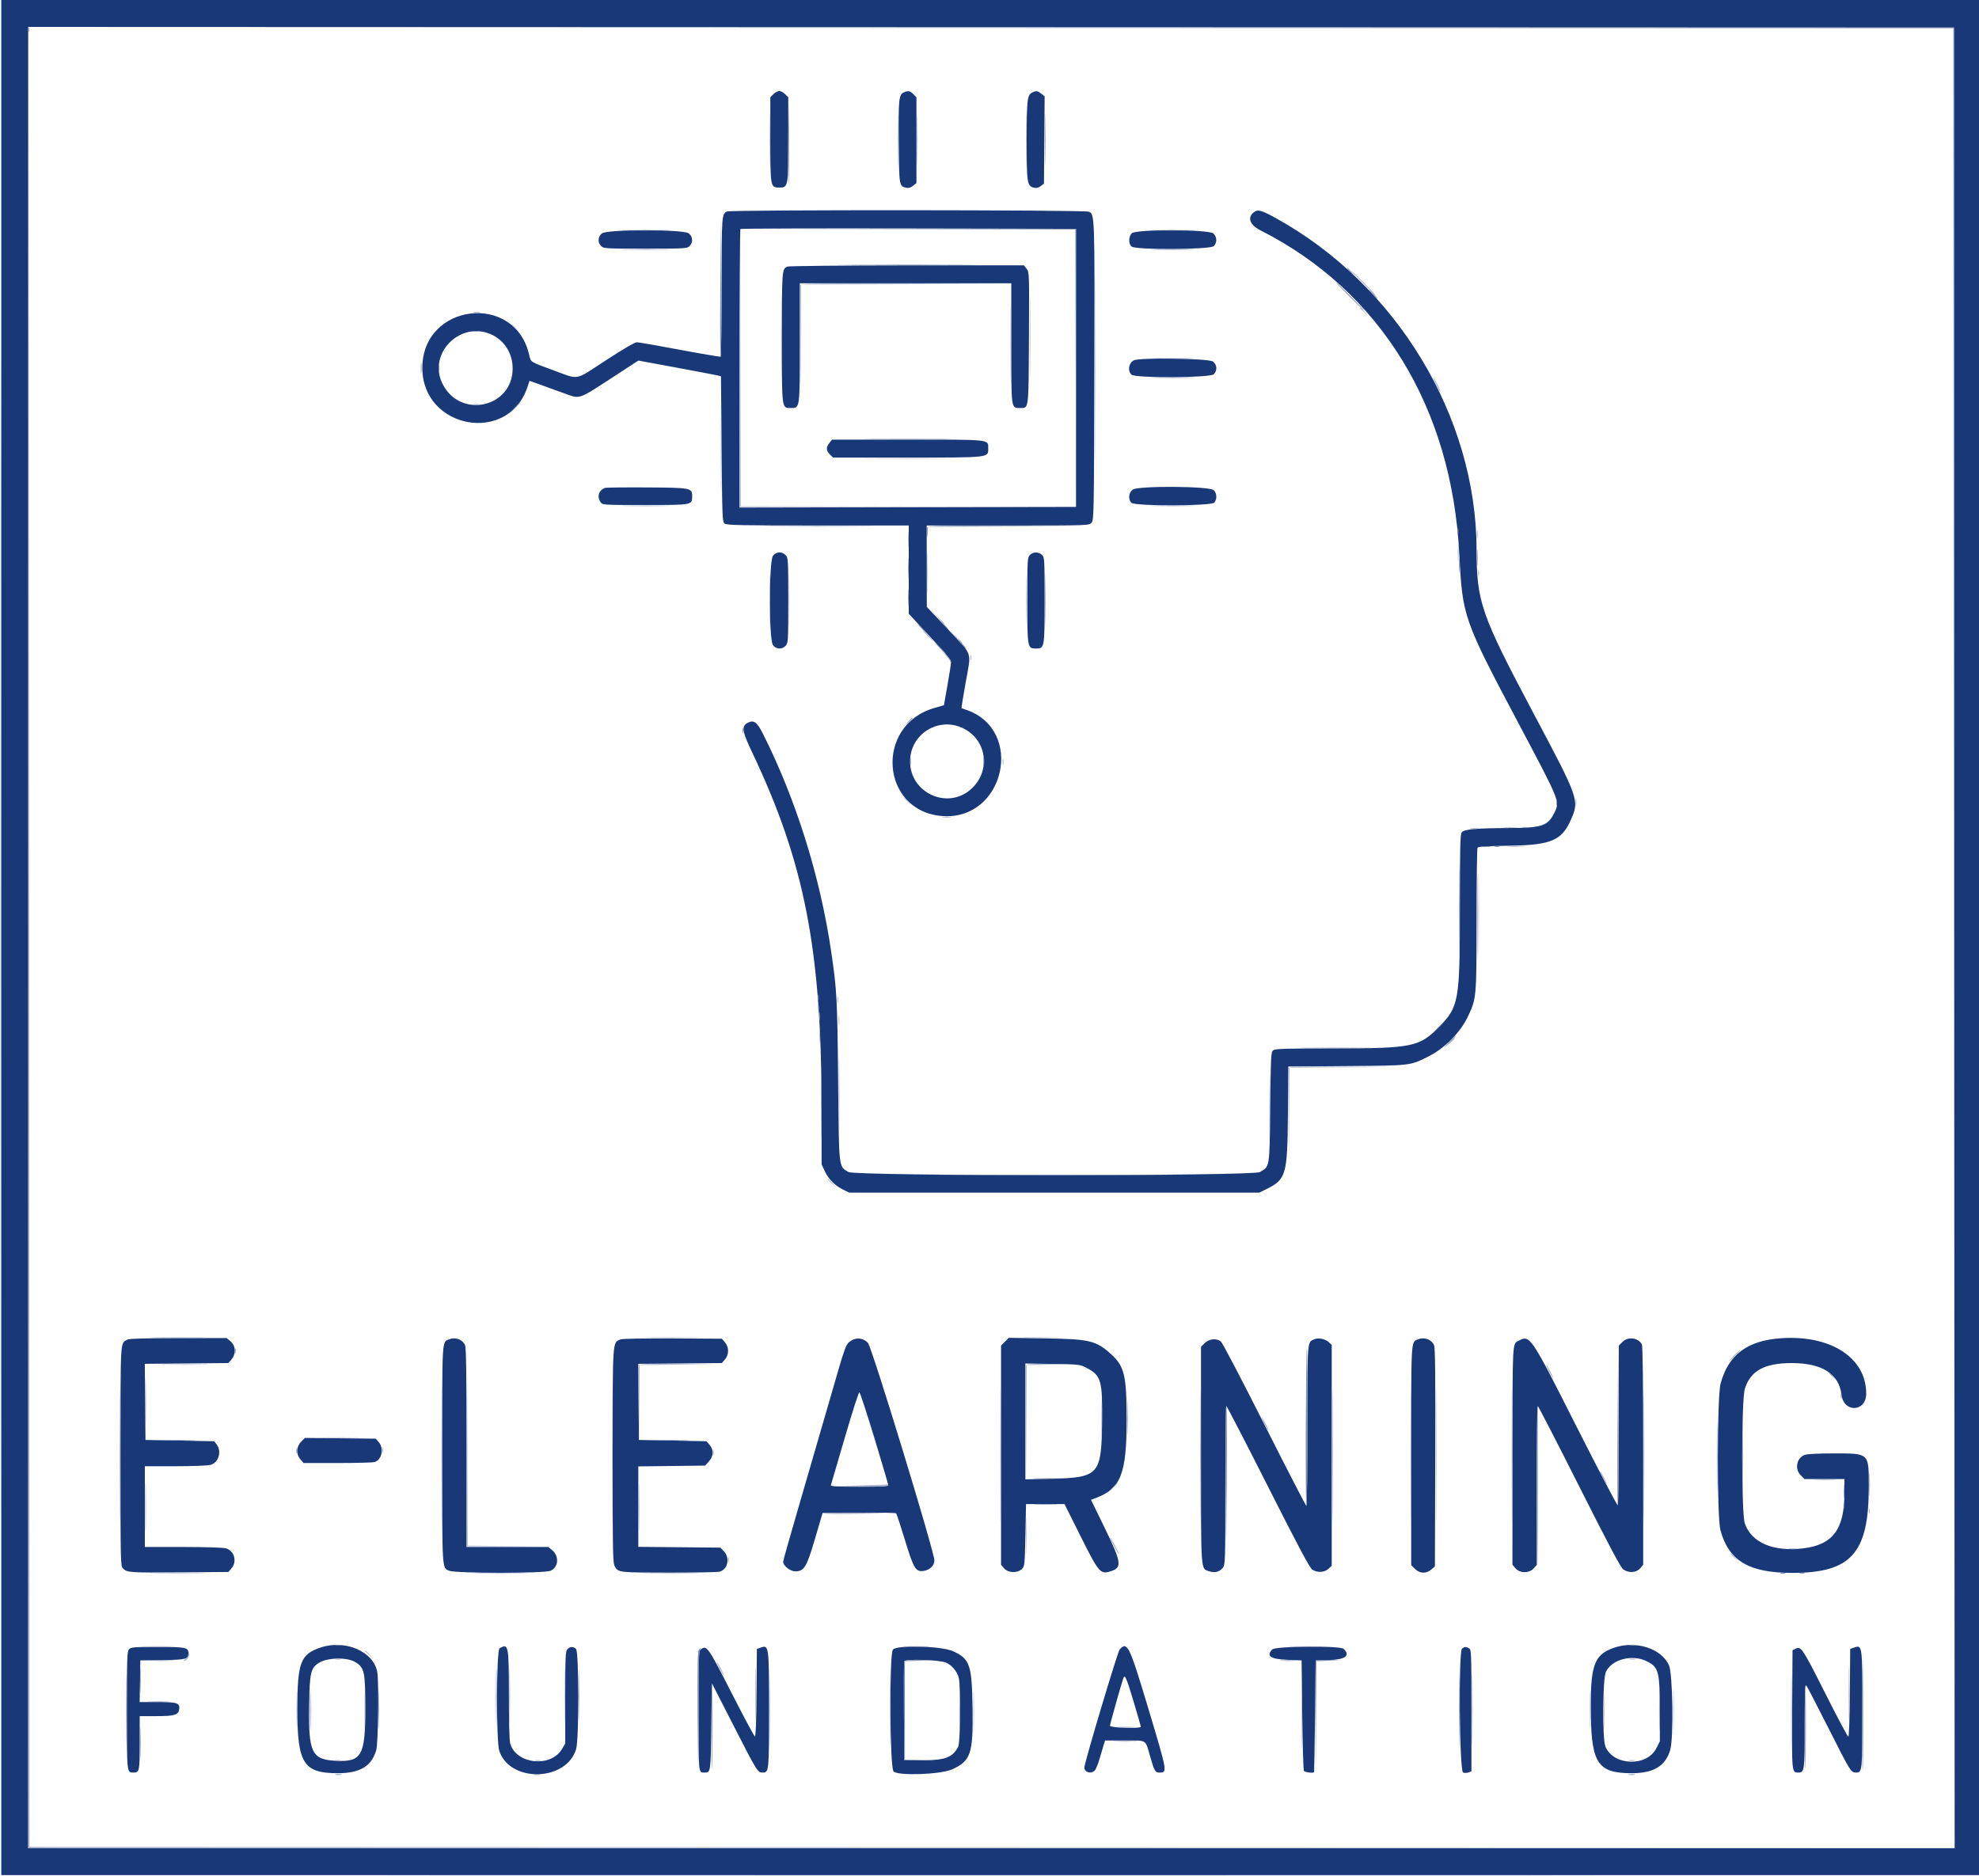 <svg id="svg" version="1.1" xmlns="http://www.w3.org/2000/svg" xmlns:xlink="http://www.w3.org/1999/xlink" width="400"
     height="379.275" viewBox="0, 0, 400,379.275">
    <g id="svgg">
        <path id="path0"
              d="M0.259 189.508 L 0.259 379.016 200.130 379.016 L 400.000 379.016 400.000 189.508 L 400.000 0.000 200.130 0.000 L 0.259 0.000 0.259 189.508 M395.013 189.573 L 395.078 373.575 200.389 373.575 L 5.699 373.575 5.699 189.508 L 5.699 5.440 200.324 5.505 L 394.948 5.570 395.013 189.573 M156.335 19.030 L 155.699 19.666 155.699 28.198 C 155.699 37.796,155.721 37.910,157.513 37.910 C 159.305 37.910,159.326 37.796,159.326 28.198 L 159.326 19.666 158.691 19.030 C 158.341 18.680,157.811 18.394,157.513 18.394 C 157.215 18.394,156.685 18.680,156.335 19.030 M182.748 18.646 C 181.669 19.082,181.581 19.893,181.660 28.697 C 181.742 37.712,181.723 37.596,183.172 37.951 C 183.632 38.064,184.042 37.946,184.532 37.561 L 185.233 37.009 185.233 28.337 L 185.233 19.666 184.597 19.030 C 183.924 18.356,183.620 18.293,182.748 18.646 M208.628 18.704 C 207.626 19.188,207.513 20.171,207.513 28.419 C 207.513 37.038,207.598 37.594,208.975 37.939 C 209.472 38.064,209.871 37.971,210.344 37.618 L 211.010 37.120 211.079 28.297 L 211.147 19.473 210.461 18.933 C 209.698 18.334,209.456 18.303,208.628 18.704 M146.973 42.748 C 145.873 43.191,145.855 43.436,145.855 57.999 C 145.855 65.694,145.767 72.039,145.661 72.099 C 145.554 72.158,141.852 71.529,137.435 70.701 C 133.018 69.873,129.107 69.189,128.743 69.183 C 128.317 69.175,126.101 70.461,122.525 72.792 C 116.016 77.033,117.188 76.804,111.908 74.867 C 107.086 73.098,107.296 73.230,106.965 71.758 C 104.102 59.017,85.363 61.279,85.363 74.366 C 85.363 86.712,102.736 89.890,106.602 78.252 L 107.027 76.970 109.796 77.968 C 111.319 78.518,113.395 79.269,114.410 79.639 C 117.193 80.653,117.027 80.709,123.331 76.597 L 129.024 72.883 136.468 74.257 C 140.562 75.014,144.320 75.727,144.819 75.844 L 145.725 76.056 145.855 90.769 C 145.980 104.955,146.002 105.496,146.487 105.850 C 146.910 106.159,149.903 106.218,165.334 106.218 L 183.679 106.218 183.679 115.140 L 183.679 124.063 187.953 128.654 C 191.250 132.195,192.225 133.399,192.215 133.915 C 192.207 134.284,191.883 136.377,191.495 138.567 L 190.789 142.549 188.839 143.111 C 176.716 146.608,178.006 164.008,190.457 164.947 C 203.088 165.899,207.197 147.491,195.253 143.465 C 194.800 143.312,194.395 143.160,194.351 143.125 C 194.308 143.091,194.695 140.696,195.211 137.801 C 196.333 131.510,196.729 132.647,191.477 127.073 L 187.327 122.668 187.316 114.443 L 187.306 106.218 203.716 106.218 C 220.070 106.218,220.129 106.216,220.620 105.672 C 221.099 105.144,221.116 104.206,221.191 75.038 C 221.272 43.235,221.276 43.339,220.068 42.789 C 219.262 42.422,147.882 42.382,146.973 42.748 M253.380 42.943 C 252.074 44.001,252.630 45.472,254.740 46.541 C 279.036 58.853,293.456 82.341,294.956 112.047 C 295.591 124.617,295.803 125.223,306.864 146.094 C 315.423 162.244,315.313 161.970,314.159 164.308 C 312.853 166.954,311.659 167.351,304.924 167.376 C 298.215 167.400,295.909 167.615,295.439 168.258 C 295.140 168.667,295.077 171.329,295.073 183.664 C 295.068 202.371,294.874 203.469,290.864 207.569 C 286.924 211.596,285.427 211.907,269.933 211.913 C 259.934 211.916,257.785 211.980,257.368 212.285 C 256.887 212.636,256.860 213.144,256.736 223.794 C 256.591 236.274,256.680 235.713,254.636 236.917 C 253.237 237.741,172.915 237.732,171.512 236.908 C 169.483 235.716,169.579 236.558,169.403 218.394 C 169.243 201.859,169.152 200.170,168.004 192.358 C 165.778 177.214,160.915 161.668,154.259 148.415 C 152.990 145.888,152.341 145.428,151.054 146.147 C 149.850 146.820,150.020 147.865,152.022 152.073 C 162.598 174.309,166.040 191.904,166.060 223.834 L 166.067 235.363 166.683 236.685 C 167.447 238.326,168.732 239.635,170.373 240.443 L 171.632 241.062 213.083 241.062 L 254.534 241.062 256.018 240.333 C 259.931 238.412,260.217 237.423,260.312 225.470 L 260.391 215.577 272.229 215.483 C 285.471 215.377,285.001 215.436,288.990 213.399 C 291.992 211.866,295.155 208.654,296.594 205.676 C 298.437 201.862,298.437 201.866,298.446 185.881 C 298.450 178.044,298.539 171.498,298.644 171.335 C 298.776 171.130,300.789 171.009,305.181 170.942 C 313.415 170.817,315.628 169.899,317.444 165.853 C 319.273 161.777,319.227 161.643,309.958 144.187 C 299.348 124.203,298.465 121.669,298.450 111.140 C 298.410 84.175,282.265 57.520,257.818 44.056 C 254.887 42.442,254.209 42.272,253.380 42.943 M217.487 74.352 L 217.487 102.461 183.484 102.527 L 149.482 102.593 149.482 74.526 C 149.482 59.089,149.560 46.381,149.656 46.286 C 149.751 46.190,165.052 46.142,183.658 46.178 L 217.487 46.244 217.487 74.352 M121.667 47.169 C 120.832 47.826,120.757 48.995,121.503 49.741 C 121.999 50.238,122.366 50.259,130.440 50.259 C 138.515 50.259,138.881 50.238,139.378 49.741 C 140.124 48.995,140.049 47.826,139.214 47.169 C 138.153 46.334,122.728 46.334,121.667 47.169 M228.756 47.150 C 228.095 47.812,228.071 49.250,228.712 49.830 C 229.511 50.553,244.606 50.472,245.337 49.741 C 246.036 49.042,245.999 47.894,245.255 47.195 C 244.356 46.350,229.597 46.310,228.756 47.150 M159.149 53.888 C 158.053 54.329,158.031 54.615,158.031 68.219 C 158.031 82.885,157.978 82.470,159.845 82.470 C 161.698 82.470,161.658 82.761,161.658 69.272 L 161.658 57.254 183.031 57.254 L 204.404 57.254 204.404 69.390 C 204.404 82.952,204.337 82.470,206.233 82.470 C 207.960 82.470,207.894 83.009,207.973 68.299 C 208.044 55.140,208.039 55.003,207.501 54.318 L 206.957 53.627 183.336 53.643 C 170.345 53.652,159.460 53.762,159.149 53.888 M99.436 67.667 C 102.021 68.895,103.624 71.506,103.619 74.482 C 103.605 82.373,93.095 84.731,89.479 77.654 C 86.318 71.467,93.105 64.660,99.436 67.667 M229.145 72.848 C 228.109 73.436,227.877 74.981,228.712 75.737 C 229.511 76.460,244.606 76.379,245.337 75.648 C 246.082 74.902,246.007 73.733,245.172 73.076 C 244.368 72.443,230.214 72.242,229.145 72.848 M167.635 89.543 C 166.930 90.439,166.957 91.074,167.734 91.851 L 168.370 92.487 183.373 92.487 C 200.190 92.487,199.741 92.537,199.741 90.655 C 199.741 88.778,200.485 88.860,183.438 88.860 L 168.172 88.860 167.635 89.543 M122.280 98.624 C 121.013 99.107,120.614 100.392,121.388 101.497 C 121.791 102.072,121.796 102.073,130.440 102.073 C 140.066 102.073,139.896 102.105,139.896 100.242 C 139.896 98.630,139.633 98.580,130.737 98.525 C 126.299 98.498,122.494 98.542,122.280 98.624 M228.935 98.972 C 228.094 99.633,227.981 100.982,228.712 101.644 C 229.472 102.331,244.800 102.290,245.426 101.599 C 246.028 100.934,245.970 99.666,245.310 99.069 C 244.413 98.256,229.953 98.170,228.935 98.972 M156.236 112.341 C 155.401 113.403,155.401 129.343,156.236 130.405 C 156.912 131.264,158.058 131.316,158.798 130.521 C 159.308 129.974,159.326 129.651,159.326 121.373 C 159.326 113.095,159.308 112.772,158.798 112.225 C 158.058 111.430,156.912 111.482,156.236 112.341 M208.136 112.203 C 207.671 112.717,207.642 113.256,207.642 121.373 C 207.642 130.946,207.668 131.088,209.367 131.088 C 211.127 131.088,211.140 131.018,211.140 121.373 C 211.140 113.040,211.119 112.674,210.622 112.176 C 209.944 111.499,208.762 111.512,208.136 112.203 M194.778 147.259 C 199.556 149.680,200.290 155.970,196.214 159.558 C 191.485 163.720,183.966 160.278,183.944 153.942 C 183.924 148.343,189.784 144.728,194.778 147.259 M359.942 270.503 C 353.149 270.982,349.349 273.841,347.771 279.663 C 347.042 282.353,347.019 306.695,347.743 309.326 C 349.450 315.532,353.513 317.933,362.306 317.932 C 374.165 317.930,377.720 313.933,377.720 300.601 C 377.720 293.598,377.916 293.782,370.466 293.782 C 367.589 293.782,365.287 293.899,364.798 294.070 C 363.144 294.646,362.688 296.924,363.970 298.206 L 364.727 298.964 368.762 298.964 L 372.798 298.964 372.798 301.827 C 372.798 309.105,370.457 312.244,364.490 312.970 C 358.438 313.707,354.025 311.831,352.669 307.946 C 351.956 305.901,351.959 283.042,352.673 280.730 C 353.801 277.075,356.647 275.516,362.176 275.522 C 368.292 275.529,371.705 277.701,372.203 281.903 C 372.645 285.638,377.202 285.444,377.202 281.690 C 377.202 274.438,370.034 269.793,359.942 270.503 M25.777 270.767 C 24.275 271.593,24.364 270.102,24.358 294.316 C 24.352 316.114,24.361 316.492,24.869 317.038 C 25.642 317.867,26.263 317.908,36.616 317.824 L 46.159 317.746 46.784 317.019 C 47.975 315.634,47.367 313.441,45.660 312.967 C 45.088 312.808,41.523 312.697,36.982 312.696 L 29.275 312.694 29.275 304.534 L 29.275 296.373 35.427 296.372 C 38.891 296.371,42.005 296.252,42.551 296.100 C 44.185 295.647,44.868 293.371,43.792 291.969 L 43.295 291.321 36.349 291.192 L 29.404 291.062 29.336 283.368 L 29.267 275.674 37.713 275.596 L 46.159 275.518 46.784 274.791 C 47.741 273.679,47.662 272.021,46.612 271.137 L 45.815 270.466 36.055 270.474 C 29.459 270.480,26.127 270.574,25.777 270.767 M90.766 270.723 C 89.314 271.309,89.378 270.224,89.378 294.116 C 89.378 317.794,89.322 316.885,90.816 317.509 C 92.095 318.043,109.971 318.046,111.249 317.512 C 112.886 316.828,113.080 314.578,111.610 313.341 L 110.841 312.694 102.571 312.694 L 94.301 312.694 94.301 292.629 C 94.301 277.624,94.222 272.392,93.991 271.884 C 93.467 270.733,92.026 270.215,90.766 270.723 M125.455 270.728 C 123.765 271.421,123.836 270.380,123.836 294.301 C 123.836 315.069,123.856 315.965,124.327 316.737 C 125.007 317.852,125.234 317.876,135.492 317.876 C 140.444 317.876,144.871 317.800,145.331 317.708 C 147.116 317.351,147.649 314.889,146.246 313.485 L 145.585 312.824 137.300 312.746 L 129.016 312.667 129.016 304.536 L 129.016 296.405 135.773 296.324 L 142.530 296.244 143.286 295.397 C 144.249 294.319,144.298 293.073,143.417 292.048 L 142.792 291.321 135.968 291.192 L 129.145 291.062 129.076 283.368 L 129.008 275.674 137.454 275.596 L 145.900 275.518 146.525 274.791 C 147.373 273.805,147.373 272.309,146.525 271.323 L 145.900 270.596 135.968 270.543 C 130.381 270.513,125.782 270.594,125.455 270.728 M172.102 270.958 C 170.933 271.690,170.990 271.538,167.845 282.460 C 166.278 287.904,163.487 297.513,161.643 303.814 C 159.799 310.115,158.290 315.458,158.290 315.686 C 158.290 316.478,159.728 317.617,160.727 317.617 C 162.547 317.617,163.026 316.826,164.736 311.010 L 166.259 305.829 173.592 305.760 C 177.625 305.722,181.016 305.783,181.127 305.894 C 181.239 306.006,182.038 308.427,182.904 311.274 C 184.681 317.120,185.093 317.791,186.740 317.524 C 187.969 317.324,188.860 316.436,188.860 315.411 C 188.860 313.666,176.198 272.213,175.426 271.430 C 174.477 270.468,173.179 270.284,172.102 270.958 M203.113 271.200 L 202.332 271.981 202.332 294.137 L 202.332 316.292 202.957 317.019 C 203.771 317.965,205.666 318.024,206.560 317.131 C 207.101 316.590,207.130 316.307,207.254 310.291 L 207.383 304.016 211.269 304.016 L 215.155 304.016 218.394 310.492 C 222.063 317.831,222.399 318.232,224.373 317.641 C 226.867 316.894,226.746 315.937,223.251 308.769 L 220.516 303.160 221.665 302.722 C 226.548 300.856,227.722 297.808,227.717 286.995 C 227.713 277.978,227.275 276.149,224.530 273.681 C 221.522 270.976,220.211 270.666,211.209 270.530 L 203.894 270.419 203.113 271.200 M265.637 270.711 C 264.206 271.320,264.249 270.774,264.249 288.270 C 264.249 297.144,264.161 304.403,264.054 304.401 C 263.948 304.400,260.142 297.026,255.598 288.015 C 251.054 279.005,247.090 271.431,246.790 271.185 C 245.901 270.456,244.393 270.593,243.503 271.483 L 242.746 272.240 242.746 294.034 C 242.746 318.159,242.667 317.035,244.399 317.606 C 245.531 317.980,246.504 317.732,247.154 316.905 C 247.654 316.269,247.668 315.817,247.668 300.224 C 247.668 291.409,247.756 284.197,247.863 284.197 C 247.971 284.197,251.766 291.532,256.298 300.498 C 262.441 312.652,264.715 316.917,265.235 317.263 C 266.251 317.937,267.702 317.870,268.509 317.112 L 269.171 316.490 269.171 294.171 L 269.171 271.852 268.560 271.278 C 267.871 270.630,266.467 270.358,265.637 270.711 M286.621 270.723 C 285.168 271.309,285.233 270.211,285.233 294.249 L 285.233 316.361 285.990 317.118 C 286.965 318.093,288.259 318.145,289.299 317.250 L 290.026 316.625 290.095 294.647 C 290.146 278.445,290.086 272.478,289.864 271.944 C 289.373 270.756,287.907 270.204,286.621 270.723 M327.959 271.224 L 327.202 271.981 327.202 288.048 C 327.202 296.884,327.102 304.176,326.979 304.252 C 326.857 304.328,323.061 297.078,318.545 288.141 C 309.323 269.890,309.250 269.782,306.913 271.027 C 305.675 271.686,305.716 270.880,305.708 294.221 L 305.699 316.292 306.325 317.019 C 307.208 318.046,309.125 318.033,310.019 316.993 L 310.622 316.292 310.622 300.245 C 310.622 291.418,310.709 284.200,310.816 284.204 C 310.923 284.207,314.690 291.516,319.188 300.445 C 325.031 312.046,327.567 316.830,328.072 317.207 C 329.148 318.010,330.723 317.922,331.504 317.013 L 332.124 316.292 332.124 294.269 C 332.124 279.660,332.035 272.078,331.858 271.747 C 331.130 270.388,329.071 270.112,327.959 271.224 M219.599 276.484 C 222.593 278.056,222.851 278.963,222.749 287.579 C 222.625 298.098,222.100 298.678,212.500 298.901 L 207.254 299.023 207.254 287.313 L 207.254 275.603 212.759 275.694 C 218.157 275.782,218.290 275.798,219.599 276.484 M176.742 290.693 C 178.276 295.741,179.532 300.016,179.533 300.194 C 179.533 300.444,178.190 300.518,173.677 300.518 C 169.101 300.518,167.846 300.447,167.939 300.194 C 168.005 300.016,169.270 295.703,170.752 290.610 C 172.233 285.516,173.559 281.387,173.699 281.432 C 173.838 281.478,175.207 285.646,176.742 290.693 M60.873 291.419 C 59.867 292.425,59.807 293.926,60.729 294.999 L 61.354 295.725 68.177 295.725 C 71.930 295.725,75.318 295.636,75.708 295.527 C 77.156 295.122,77.663 292.793,76.577 291.530 L 75.952 290.803 68.797 290.727 L 61.642 290.650 60.873 291.419 M64.875 332.993 C 60.725 334.353,60.104 335.996,60.104 345.605 C 60.104 356.451,61.358 358.420,68.264 358.420 C 72.761 358.420,75.075 357.041,76.042 353.786 C 76.441 352.441,76.609 340.141,76.258 338.013 C 75.573 333.872,69.867 331.356,64.875 332.993 M326.098 333.107 C 322.111 334.537,321.384 336.736,321.550 346.868 C 321.707 356.489,323.085 358.420,329.793 358.420 C 334.258 358.420,336.642 356.976,337.595 353.694 C 338.291 351.297,338.097 338.270,337.339 336.595 C 335.784 333.155,330.519 331.521,326.098 333.107 M26.076 333.375 C 25.691 333.802,25.648 335.040,25.648 345.759 C 25.648 358.482,25.628 358.290,26.943 358.290 C 28.185 358.290,28.238 358.045,28.238 352.280 L 28.238 346.891 31.541 346.887 C 35.309 346.883,36.092 346.647,36.227 345.473 C 36.371 344.216,35.834 344.041,31.809 344.041 L 28.226 344.041 28.297 339.832 L 28.368 335.622 32.902 335.553 C 37.698 335.481,38.083 335.378,38.083 334.166 C 38.083 333.004,37.580 332.902,31.887 332.902 C 27.002 332.902,26.466 332.945,26.076 333.375 M100.972 333.181 C 100.322 333.560,100.277 352.048,100.921 353.939 C 103.123 360.402,114.501 360.111,116.452 353.542 C 117.041 351.557,117.024 333.901,116.432 333.309 C 115.891 332.768,115.204 332.794,114.677 333.375 C 114.295 333.798,114.249 334.858,114.249 343.132 L 114.249 352.416 113.603 353.517 C 111.352 357.359,104.292 356.609,103.124 352.403 C 102.959 351.808,102.852 347.921,102.851 342.474 C 102.850 332.484,102.778 332.129,100.972 333.181 M141.740 333.324 C 141.195 333.706,141.192 333.786,141.192 345.589 C 141.192 358.732,141.151 358.290,142.370 358.290 C 143.650 358.290,143.642 358.338,143.782 348.964 L 143.912 340.285 148.286 348.834 C 153.094 358.231,153.131 358.290,154.176 358.290 C 155.419 358.290,155.440 358.076,155.440 345.642 C 155.440 332.552,155.425 332.442,153.719 333.042 L 152.979 333.302 152.911 342.190 C 152.865 348.171,152.755 351.048,152.575 350.988 C 152.427 350.939,150.289 346.945,147.823 342.114 C 143.160 332.978,142.858 332.541,141.740 333.324 M180.471 333.454 C 179.725 334.520,179.847 357.308,180.603 358.064 C 181.532 358.993,190.119 358.689,192.439 357.645 C 196.228 355.940,196.714 354.486,196.573 345.259 C 196.439 336.505,196.040 335.327,192.676 333.779 C 190.329 332.699,181.171 332.455,180.471 333.454 M226.312 333.401 C 225.899 333.857,219.177 356.327,219.173 357.267 C 219.168 358.266,220.588 358.646,221.307 357.837 C 221.529 357.587,221.962 356.509,222.270 355.440 C 222.578 354.372,222.948 353.119,223.093 352.655 L 223.356 351.813 227.343 351.813 C 231.956 351.813,231.441 351.478,232.512 355.181 C 233.315 357.955,233.508 358.290,234.306 358.290 C 235.997 358.290,236.015 358.392,232.068 345.238 C 228.266 332.563,227.848 331.704,226.312 333.401 M257.117 333.428 C 255.917 334.754,256.776 335.347,260.109 335.492 L 263.083 335.622 263.212 346.632 C 263.284 352.688,263.436 357.788,263.552 357.966 C 263.724 358.233,265.405 358.446,265.602 358.225 C 265.634 358.190,265.721 353.089,265.796 346.891 L 265.933 335.622 268.638 335.547 C 271.923 335.457,272.973 334.668,271.614 333.309 C 270.906 332.601,257.768 332.708,257.117 333.428 M295.513 333.225 C 294.770 333.770,294.976 358.016,295.725 358.292 C 296.010 358.396,296.506 358.384,296.826 358.265 L 297.409 358.048 297.409 345.743 C 297.409 333.842,297.393 333.429,296.908 333.170 C 296.261 332.823,296.049 332.832,295.513 333.225 M362.937 333.250 L 362.306 333.564 362.238 345.574 C 362.166 358.448,362.151 358.290,363.494 358.290 C 364.716 358.290,364.766 357.917,364.775 348.786 C 364.782 341.668,364.839 340.359,365.127 340.738 C 365.316 340.987,367.310 344.834,369.559 349.287 C 374.058 358.197,374.116 358.290,375.161 358.290 C 376.404 358.290,376.425 358.083,376.425 345.524 C 376.425 332.349,376.437 332.433,374.668 333.055 L 373.964 333.302 373.896 342.169 C 373.854 347.535,373.730 351.036,373.582 351.036 C 373.447 351.036,371.339 347.071,368.899 342.225 C 364.342 333.175,364.030 332.705,362.937 333.250 M71.823 335.968 C 73.681 337.117,73.834 337.846,73.834 345.558 C 73.834 354.903,73.075 356.203,67.789 355.910 C 62.993 355.645,62.326 354.231,62.481 344.654 C 62.587 338.128,62.797 337.200,64.406 336.146 C 66.105 335.032,70.152 334.935,71.823 335.968 M332.896 335.816 C 335.265 337.026,335.478 337.853,335.486 345.873 L 335.492 351.980 334.780 353.386 C 332.864 357.169,326.122 356.944,324.492 353.043 C 323.850 351.508,323.922 339.388,324.581 337.953 C 325.755 335.395,329.958 334.315,332.896 335.816 M191.204 336.063 C 192.354 336.557,193.422 337.805,193.771 339.062 C 194.200 340.609,194.123 352.201,193.677 353.057 C 192.548 355.228,191.071 355.798,186.528 355.815 L 182.772 355.829 182.704 345.985 C 182.667 340.571,182.698 335.981,182.773 335.784 C 182.969 335.274,189.900 335.503,191.204 336.063 M229.098 343.847 C 229.919 346.590,230.586 348.922,230.580 349.028 C 230.558 349.457,224.352 349.250,224.352 348.821 C 224.352 348.490,226.664 340.284,227.067 339.184 C 227.358 338.389,227.698 339.169,229.098 343.847 "
              stroke="none" fill="#193877" fill-rule="evenodd"></path>
        <path id="path1"
              d="M5.959 189.508 L 5.959 373.316 200.389 373.316 L 394.819 373.316 394.819 189.508 L 394.819 5.699 200.389 5.699 L 5.959 5.699 5.959 189.508 M159.049 19.076 C 159.906 20.167,159.883 36.567,159.022 37.483 C 158.205 38.353,156.695 38.312,155.977 37.400 C 155.459 36.741,155.440 36.424,155.440 28.238 C 155.440 18.513,155.466 18.394,157.513 18.394 C 158.283 18.394,158.634 18.550,159.049 19.076 M184.893 18.957 L 185.492 19.520 185.492 28.235 C 185.492 36.646,185.474 36.969,184.964 37.516 C 184.173 38.365,182.591 38.299,181.874 37.388 C 181.071 36.367,181.157 19.837,181.970 18.939 C 182.639 18.200,184.097 18.210,184.893 18.957 M210.871 18.961 C 211.381 19.508,211.399 19.830,211.399 28.287 C 211.399 38.228,211.429 38.083,209.367 38.083 C 207.363 38.083,207.383 38.187,207.383 28.188 L 207.383 19.384 207.995 18.889 C 208.831 18.212,210.205 18.246,210.871 18.961 M257.772 43.831 C 282.065 56.583,297.578 82.044,298.706 111.010 C 299.176 123.081,299.409 123.750,310.356 144.430 C 319.732 162.143,319.295 161.006,318.164 164.728 C 316.662 169.675,313.958 171.030,305.263 171.193 L 298.998 171.311 298.900 185.850 C 298.804 200.048,298.788 200.434,298.218 202.327 C 296.627 207.603,293.385 211.458,288.455 213.936 C 285.140 215.602,284.946 215.624,272.227 215.735 L 260.645 215.837 260.569 225.600 C 260.477 237.341,260.252 238.157,256.506 240.360 L 255.311 241.062 213.511 241.130 L 171.711 241.198 170.175 240.509 C 168.465 239.742,167.416 238.693,166.450 236.787 L 165.803 235.509 165.799 224.555 C 165.786 192.095,162.542 175.247,151.908 152.400 C 149.482 147.189,149.424 146.713,151.113 145.904 C 152.869 145.062,153.632 146.100,157.262 154.275 C 163.338 167.958,166.993 181.422,168.938 197.280 C 169.451 201.466,169.525 203.611,169.664 218.264 C 169.818 234.535,169.820 234.588,170.393 235.508 C 171.512 237.308,168.128 237.176,213.187 237.176 L 254.016 237.176 254.826 236.598 C 256.469 235.426,256.477 235.365,256.477 223.629 C 256.477 213.563,256.502 212.979,256.972 212.399 L 257.467 211.788 270.637 211.649 C 285.109 211.497,284.249 211.591,287.619 209.795 C 290.435 208.294,292.981 205.168,294.104 201.832 C 294.668 200.160,294.679 199.842,294.761 184.270 L 294.844 168.411 295.477 167.914 C 296.051 167.462,296.745 167.401,303.042 167.250 C 311.954 167.037,313.048 166.701,314.137 163.850 C 314.904 161.841,314.773 161.532,306.749 146.399 C 295.418 125.027,295.079 124.046,294.567 111.140 C 293.439 82.675,279.190 59.747,254.490 46.652 C 252.099 45.385,251.708 43.530,253.627 42.565 C 254.444 42.154,254.764 42.252,257.772 43.831 M220.325 42.648 C 221.531 43.111,221.503 42.329,221.503 74.618 L 221.503 104.962 220.745 105.719 L 219.988 106.477 203.776 106.477 L 187.565 106.477 187.565 114.525 L 187.565 122.574 191.738 127.025 C 194.033 129.474,196.027 131.725,196.169 132.028 C 196.390 132.499,195.408 139.201,194.651 142.389 C 194.540 142.855,194.778 143.059,196.217 143.732 C 203.195 146.997,204.883 155.919,199.602 161.623 C 192.690 169.089,180.033 164.086,180.055 153.896 C 180.066 148.652,184.310 143.489,189.135 142.849 C 190.626 142.651,190.437 143.084,191.341 137.792 L 192.076 133.485 190.921 132.203 C 190.286 131.497,188.339 129.390,186.593 127.518 L 183.420 124.116 183.420 115.297 L 183.420 106.477 165.144 106.477 L 146.868 106.477 146.232 105.841 L 145.596 105.205 145.596 90.713 L 145.596 76.222 145.013 76.079 C 143.891 75.804,129.917 73.257,129.404 73.234 C 129.119 73.221,126.355 74.866,123.262 76.890 C 116.694 81.188,117.559 81.022,112.112 79.031 C 109.796 78.184,107.748 77.456,107.561 77.412 C 107.361 77.365,107.028 77.829,106.753 78.540 C 102.329 89.960,85.033 86.844,84.936 74.609 C 84.832 61.524,102.966 58.612,107.019 71.063 L 107.691 73.126 112.149 74.746 L 116.608 76.366 122.334 72.639 C 125.483 70.589,128.233 68.912,128.445 68.912 C 128.826 68.912,143.893 71.660,145.013 71.934 L 145.596 72.077 145.596 57.882 L 145.596 43.686 146.159 43.087 L 146.722 42.487 183.314 42.487 C 203.440 42.487,220.095 42.559,220.325 42.648 M138.827 46.659 C 140.271 47.163,140.619 48.782,139.520 49.882 L 138.884 50.518 130.440 50.518 L 121.997 50.518 121.361 49.882 C 120.307 48.828,120.550 47.315,121.865 46.743 C 122.906 46.290,137.560 46.218,138.827 46.659 M149.741 74.351 L 149.741 102.332 183.550 102.332 L 217.360 102.332 217.294 74.417 L 217.228 46.503 183.484 46.437 L 149.741 46.371 149.741 74.351 M244.785 46.659 C 246.230 47.163,246.578 48.782,245.478 49.882 L 244.842 50.518 237.073 50.518 L 229.304 50.518 228.598 49.911 C 227.444 48.919,227.727 47.191,229.136 46.620 C 229.957 46.287,243.818 46.322,244.785 46.659 M207.084 53.656 C 208.267 54.195,208.290 54.475,208.290 68.242 C 208.290 81.037,208.280 81.290,207.753 81.960 C 207.058 82.844,205.619 82.901,204.745 82.079 L 204.145 81.516 204.145 69.514 L 204.145 57.513 183.031 57.513 L 161.917 57.513 161.917 69.395 C 161.917 82.957,161.966 82.642,159.845 82.642 C 157.704 82.642,157.772 83.121,157.772 68.135 C 157.772 53.659,157.749 53.868,159.396 53.550 C 160.815 53.276,206.472 53.377,207.084 53.656 M94.011 67.456 C 86.187 70.252,87.988 81.592,96.257 81.604 C 102.967 81.613,105.939 73.396,100.847 68.914 C 98.988 67.277,96.185 66.679,94.011 67.456 M244.785 72.566 C 246.273 73.084,246.634 74.942,245.431 75.888 C 244.322 76.761,229.371 76.720,228.581 75.842 C 227.475 74.613,227.710 73.264,229.139 72.641 C 230.158 72.197,243.543 72.133,244.785 72.566 M199.364 89.237 C 200.464 90.337,200.116 91.956,198.671 92.460 C 197.431 92.892,169.004 92.850,168.143 92.415 C 166.641 91.655,166.533 89.598,167.959 88.909 C 168.333 88.728,173.613 88.630,183.626 88.619 L 198.728 88.601 199.364 89.237 M139.556 99.009 C 140.403 99.805,140.365 101.093,139.473 101.795 C 138.383 102.652,122.241 102.629,121.325 101.768 C 120.556 101.046,120.540 99.842,121.289 99.045 L 121.852 98.446 130.404 98.446 C 138.828 98.446,138.965 98.454,139.556 99.009 M245.514 99.009 C 246.283 99.731,246.299 100.936,245.551 101.732 L 244.987 102.332 237.114 102.332 C 232.474 102.332,229.046 102.227,228.767 102.078 C 227.644 101.477,227.678 99.077,228.816 98.619 C 230.058 98.119,244.937 98.466,245.514 99.009 M158.950 112.035 L 159.585 112.671 159.585 121.373 L 159.585 130.075 158.950 130.711 C 158.084 131.577,156.905 131.557,156.076 130.662 L 155.440 129.976 155.440 121.373 L 155.440 112.770 156.076 112.084 C 156.905 111.189,158.084 111.169,158.950 112.035 M210.716 111.936 L 211.399 112.473 211.399 121.373 L 211.399 130.273 210.716 130.810 C 209.819 131.516,209.002 131.489,208.110 130.722 L 207.383 130.097 207.383 121.373 L 207.383 112.649 208.110 112.024 C 209.002 111.257,209.819 111.230,210.716 111.936 M188.944 147.041 C 182.993 149.236,182.552 157.595,188.239 160.395 C 195.147 163.796,201.718 155.557,197.013 149.394 C 195.264 147.104,191.638 146.047,188.944 147.041 M45.893 270.473 C 48.028 271.065,48.440 274.148,46.552 275.401 C 46.093 275.705,44.417 275.793,37.759 275.858 L 29.534 275.940 29.534 283.436 L 29.534 290.933 36.023 290.933 C 42.903 290.933,43.671 291.052,44.293 292.214 C 44.784 293.131,44.610 294.731,43.935 295.517 L 43.310 296.244 36.487 296.373 L 29.663 296.503 29.595 304.598 L 29.526 312.694 37.840 312.694 L 46.154 312.694 46.911 313.452 C 47.967 314.508,47.968 315.978,46.913 317.159 L 46.157 318.005 37.133 318.087 C 26.658 318.183,25.574 318.102,24.707 317.167 L 24.093 316.505 24.093 294.298 C 24.093 269.345,23.955 271.081,25.988 270.493 C 27.136 270.161,44.706 270.143,45.893 270.473 M93.326 270.769 C 94.573 271.408,94.560 271.167,94.560 292.474 L 94.560 312.435 102.170 312.435 C 106.355 312.435,110.142 312.508,110.586 312.596 C 113.275 313.134,113.669 316.917,111.127 317.796 C 109.973 318.196,92.544 318.256,91.139 317.865 C 88.962 317.261,89.119 319.105,89.119 294.156 L 89.119 272.060 89.776 271.280 C 90.651 270.240,91.934 270.055,93.326 270.769 M146.654 271.183 C 148.084 272.784,147.436 275.069,145.390 275.637 C 144.833 275.792,141.246 275.904,136.852 275.905 L 129.275 275.907 129.275 283.420 L 129.275 290.933 135.583 290.933 C 143.398 290.933,144.301 291.215,144.301 293.657 C 144.301 296.150,143.653 296.361,135.946 296.367 L 129.275 296.373 129.275 304.534 L 129.275 312.694 137.319 312.694 C 147.078 312.694,148.014 313.005,147.255 315.994 C 146.748 317.996,146.750 317.995,136.129 318.082 C 125.618 318.168,124.893 318.088,124.080 316.761 C 123.279 315.454,123.415 272.400,124.223 271.494 C 125.341 270.242,125.637 270.211,136.097 270.276 L 145.898 270.337 146.654 271.183 M175.286 270.901 C 175.585 271.094,176.022 271.630,176.257 272.090 C 176.813 273.183,189.171 314.452,189.178 315.241 C 189.191 316.669,188.003 317.720,186.377 317.720 C 184.802 317.720,184.388 317.003,182.614 311.201 L 181.008 305.951 173.733 306.019 L 166.459 306.088 165.010 311.010 C 164.213 313.718,163.396 316.195,163.195 316.516 C 161.986 318.440,158.676 318.079,158.145 315.965 C 158.041 315.547,159.385 310.551,162.138 301.126 C 164.420 293.311,167.242 283.595,168.409 279.534 C 170.072 273.744,170.675 271.995,171.201 271.431 C 172.308 270.244,173.942 270.032,175.286 270.901 M220.337 271.075 C 223.749 272.194,225.913 274.053,227.118 276.900 L 227.850 278.627 227.929 286.198 C 228.048 297.558,226.917 300.800,222.152 302.759 C 220.693 303.359,220.530 302.695,223.705 309.080 C 227.010 315.727,227.143 317.135,224.530 317.830 C 222.244 318.438,221.702 317.814,218.110 310.427 L 215.055 304.145 211.284 304.145 L 207.513 304.145 207.513 310.198 C 207.513 315.921,207.484 316.288,206.979 316.931 C 205.985 318.194,203.873 318.310,202.727 317.164 L 202.073 316.510 202.073 294.382 C 202.073 269.924,201.999 271.003,203.695 270.480 C 205.638 269.881,218.051 270.325,220.337 271.075 M268.718 271.190 L 269.430 271.859 269.430 294.099 C 269.430 318.871,269.544 317.346,267.656 317.868 C 266.862 318.087,266.525 318.036,265.545 317.549 L 264.378 316.969 256.218 300.865 L 248.057 284.761 247.927 300.665 L 247.798 316.569 247.150 317.202 C 246.094 318.236,244.324 318.198,243.244 317.118 L 242.487 316.361 242.487 294.229 L 242.487 272.096 243.107 271.428 C 243.969 270.497,245.322 270.286,246.522 270.893 C 247.418 271.346,247.936 272.291,255.724 287.694 L 263.977 304.016 263.983 288.076 C 263.990 270.459,263.907 271.338,265.642 270.576 C 266.683 270.119,267.818 270.346,268.718 271.190 M289.181 270.769 C 290.435 271.411,290.415 271.012,290.415 294.443 L 290.415 316.373 289.534 317.254 C 288.579 318.209,287.617 318.384,286.392 317.825 C 284.925 317.157,284.974 317.979,284.974 294.074 L 284.974 272.060 285.631 271.280 C 286.506 270.240,287.789 270.055,289.181 270.769 M330.482 270.466 C 330.695 270.466,331.210 270.807,331.626 271.224 L 332.383 271.981 332.383 294.131 L 332.383 316.281 331.739 317.048 C 330.640 318.354,328.581 318.278,327.413 316.888 C 327.083 316.495,323.258 309.125,318.912 300.509 L 311.010 284.845 310.881 300.685 C 310.757 315.840,310.730 316.550,310.254 317.075 C 309.185 318.256,307.108 318.199,306.023 316.959 L 305.440 316.292 305.440 294.145 L 305.440 271.997 306.059 271.378 C 306.877 270.561,308.223 270.322,309.349 270.796 C 310.181 271.145,310.727 272.143,318.523 287.544 L 326.813 303.920 326.880 287.874 L 326.947 271.828 327.613 271.163 C 328.276 270.499,329.095 270.197,329.749 270.373 C 329.939 270.424,330.268 270.466,330.482 270.466 M368.264 270.981 C 373.910 272.789,377.052 276.329,377.397 281.269 C 377.707 285.700,372.495 286.263,371.917 281.862 C 371.263 276.883,364.294 274.061,357.772 276.133 C 352.819 277.708,352.336 279.348,352.334 294.638 C 352.331 309.873,352.848 311.325,358.726 312.570 C 367.464 314.421,372.160 311.035,372.477 302.655 L 372.606 299.223 368.937 299.223 C 363.810 299.223,362.621 298.556,363.041 295.915 C 363.363 293.892,363.738 293.782,370.368 293.782 C 378.375 293.782,377.981 293.417,377.976 300.829 C 377.967 314.222,374.515 318.005,362.306 318.005 C 352.327 318.005,348.406 315.318,347.144 307.615 C 346.700 304.905,346.823 282.956,347.295 280.624 C 348.421 275.064,351.587 271.841,357.124 270.619 C 359.864 270.014,365.855 270.209,368.264 270.981 M207.513 287.315 L 207.513 298.752 212.630 298.637 C 222.074 298.427,222.629 297.740,222.490 286.450 L 222.409 279.880 221.630 278.620 C 220.215 276.333,219.290 276.051,212.897 275.957 L 207.513 275.878 207.513 287.315 M173.202 283.198 C 172.979 283.961,171.772 288.083,170.518 292.358 L 168.240 300.130 173.666 300.200 C 176.650 300.238,179.143 300.218,179.205 300.156 C 179.317 300.043,173.921 282.125,173.713 281.916 C 173.654 281.858,173.424 282.434,173.202 283.198 M76.706 291.390 C 77.561 292.348,77.680 293.385,77.070 294.565 C 76.424 295.813,76.149 295.855,68.520 295.855 L 61.359 295.855 60.602 295.098 C 59.267 293.763,59.771 291.202,61.467 290.696 C 61.934 290.556,65.332 290.467,69.128 290.495 L 75.950 290.544 76.706 291.390 M72.744 333.158 C 74.430 333.889,75.784 335.407,76.301 337.147 C 76.870 339.062,76.854 352.258,76.281 353.939 C 74.154 360.183,63.733 360.664,60.585 354.663 C 59.868 353.295,59.496 340.643,60.094 337.922 C 61.131 333.195,67.389 330.839,72.744 333.158 M332.974 332.768 C 335.744 333.490,337.253 335.010,337.968 337.802 C 338.544 340.051,338.410 352.440,337.792 354.061 C 335.390 360.362,324.942 360.590,322.043 354.406 C 320.778 351.708,320.940 338.623,322.270 336.037 C 323.841 332.983,328.426 331.583,332.974 332.768 M37.975 333.275 C 39.380 335.199,38.267 335.751,32.991 335.751 L 28.497 335.751 28.497 339.767 L 28.497 343.782 31.966 343.782 C 35.832 343.782,36.593 344.051,36.593 345.416 C 36.593 346.786,36.280 346.891,32.222 346.891 L 28.497 346.891 28.497 352.246 C 28.497 358.095,28.389 358.549,26.988 358.549 C 25.343 358.549,25.389 358.914,25.389 345.735 C 25.389 333.382,25.403 333.199,26.425 332.815 C 27.594 332.375,37.609 332.774,37.975 333.275 M102.533 333.046 L 103.109 333.449 103.110 342.437 C 103.112 351.983,103.199 352.820,104.337 354.172 C 106.302 356.507,111.502 356.239,113.212 353.715 L 113.860 352.759 113.990 343.102 C 114.129 332.701,114.112 332.815,115.522 332.815 C 117.142 332.815,117.098 332.535,117.098 343.027 C 117.098 353.893,117.021 354.390,114.990 356.482 C 111.892 359.675,104.971 359.609,102.119 356.360 C 100.172 354.143,100.000 353.013,100.000 342.428 L 100.000 333.914 100.636 333.278 C 101.377 332.537,101.743 332.492,102.533 333.046 M155.064 333.278 L 155.699 333.914 155.699 345.656 C 155.699 358.560,155.701 358.549,154.180 358.549 C 152.998 358.549,152.781 358.212,148.337 349.482 L 144.051 341.062 144.046 349.230 C 144.041 358.256,143.992 358.549,142.491 358.549 C 140.886 358.549,140.933 358.936,140.933 345.586 C 140.933 332.106,140.828 332.902,142.603 332.902 C 143.463 332.902,143.450 332.880,148.256 342.419 C 150.426 346.728,152.290 350.255,152.396 350.256 C 152.503 350.258,152.591 346.477,152.591 341.854 C 152.591 333.462,152.592 333.448,153.166 333.046 C 153.956 332.492,154.323 332.537,155.064 333.278 M190.409 332.919 C 194.004 333.502,196.042 335.424,196.630 338.787 C 197.134 341.667,196.890 353.262,196.303 354.336 C 195.530 355.751,194.280 356.995,192.899 357.724 C 190.943 358.756,180.893 358.968,180.209 357.992 C 179.656 357.202,179.569 334.059,180.117 333.369 C 180.722 332.606,186.833 332.339,190.409 332.919 M228.327 333.225 C 229.042 333.881,235.872 356.143,235.708 357.284 C 235.661 357.614,235.315 358.056,234.939 358.266 C 233.717 358.950,233.154 358.282,232.144 354.948 L 231.268 352.059 227.397 352.131 L 223.525 352.202 222.666 355.038 C 221.618 358.500,220.572 359.436,219.310 358.041 C 218.699 357.366,218.606 357.769,222.252 345.207 C 225.848 332.816,225.707 333.224,226.488 332.910 C 227.383 332.551,227.639 332.594,228.327 333.225 M271.704 333.046 C 272.059 333.295,272.278 333.716,272.276 334.147 C 272.268 335.479,271.997 335.612,268.987 335.751 L 266.192 335.881 266.062 346.966 C 265.922 358.962,265.978 358.536,264.528 358.545 C 262.923 358.555,262.953 358.782,262.953 346.722 L 262.953 335.751 260.110 335.751 C 257.364 335.751,257.251 335.729,256.843 335.106 C 256.309 334.291,256.544 333.222,257.326 332.907 C 258.424 332.465,271.049 332.587,271.704 333.046 M297.093 333.046 L 297.668 333.449 297.668 345.688 C 297.668 358.923,297.710 358.549,296.244 358.549 C 294.777 358.549,294.819 358.923,294.819 345.688 L 294.819 333.449 295.394 333.046 C 295.711 332.824,296.093 332.642,296.244 332.642 C 296.394 332.642,296.776 332.824,297.093 333.046 M375.729 332.940 C 376.676 333.438,376.676 333.438,376.680 345.705 C 376.684 358.655,376.696 358.549,375.240 358.549 C 374.068 358.549,373.779 358.104,369.502 349.727 L 365.155 341.213 365.026 349.453 C 364.885 358.390,364.858 358.549,363.458 358.549 C 361.873 358.549,361.917 358.920,361.917 345.586 C 361.917 332.139,361.819 332.902,363.544 332.902 C 364.487 332.902,364.651 333.171,369.209 342.228 L 373.446 350.648 373.509 342.098 C 373.571 333.749,373.586 333.539,374.121 333.096 C 374.766 332.562,374.973 332.542,375.729 332.940 M65.415 335.858 C 63.144 336.867,62.953 337.641,62.953 345.833 C 62.953 355.000,63.261 355.570,68.218 355.570 C 73.213 355.570,73.575 354.894,73.575 345.558 C 73.575 337.630,73.433 337.008,71.405 336.026 C 70.099 335.394,66.675 335.298,65.415 335.858 M326.680 336.075 C 324.571 337.144,324.493 337.459,324.403 345.337 C 324.325 352.112,324.332 352.217,324.933 353.368 C 326.675 356.708,332.939 356.627,334.595 353.242 L 335.273 351.857 335.188 345.294 C 335.091 337.771,334.947 337.156,333.031 336.082 C 331.546 335.249,328.316 335.246,326.680 336.075 M183.096 335.901 C 182.989 336.009,182.902 340.507,182.902 345.898 L 182.902 355.699 185.868 355.699 C 193.245 355.699,193.785 355.059,193.776 346.321 C 193.768 338.462,193.537 337.533,191.305 336.400 C 190.242 335.860,183.541 335.453,183.096 335.901 M225.948 343.956 C 225.211 346.497,224.608 348.663,224.609 348.769 C 224.610 348.876,225.894 348.964,227.461 348.964 C 229.028 348.964,230.311 348.901,230.311 348.824 C 230.311 348.560,227.665 340.026,227.477 339.682 C 227.367 339.482,226.727 341.273,225.948 343.956 "
              stroke="none" fill="none" fill-rule="evenodd"></path>
        <path id="path2"
              d="M5.764 189.573 L 5.699 373.575 200.324 373.511 L 394.948 373.446 200.454 373.381 L 5.959 373.316 5.894 189.443 L 5.829 5.570 5.764 189.573 M155.557 28.238 C 155.557 33.012,155.592 34.964,155.634 32.578 C 155.677 30.191,155.677 26.286,155.634 23.899 C 155.592 21.512,155.557 23.465,155.557 28.238 M159.326 28.420 C 159.255 33.293,159.286 37.191,159.395 37.082 C 159.504 36.973,159.562 32.986,159.524 28.222 L 159.456 19.560 159.326 28.420 M181.463 28.368 C 181.463 33.070,181.498 35.030,181.541 32.724 C 181.584 30.417,181.584 26.570,181.541 24.174 C 181.498 21.779,181.463 23.666,181.463 28.368 M207.370 28.238 C 207.370 32.869,207.405 34.764,207.448 32.448 C 207.491 30.133,207.491 26.344,207.448 24.028 C 207.405 21.713,207.370 23.608,207.370 28.238 M221.369 74.482 C 221.369 91.295,221.400 98.135,221.438 89.682 C 221.476 81.229,221.476 67.472,221.438 59.112 C 221.400 50.752,221.369 57.668,221.369 74.482 M126.506 46.567 C 128.759 46.610,132.373 46.610,134.537 46.567 C 136.701 46.523,134.858 46.488,130.440 46.488 C 126.023 46.488,124.253 46.524,126.506 46.567 M149.610 74.482 L 149.611 102.461 183.420 102.463 L 217.228 102.464 183.486 102.397 L 149.743 102.330 149.676 74.416 L 149.608 46.503 149.610 74.482 M233.241 46.567 C 235.352 46.610,238.732 46.610,240.754 46.567 C 242.776 46.523,241.049 46.487,236.917 46.487 C 232.785 46.488,231.131 46.523,233.241 46.567 M275.389 57.124 C 276.737 58.478,277.898 59.585,277.969 59.585 C 278.040 59.585,276.996 58.478,275.648 57.124 C 274.300 55.771,273.138 54.663,273.067 54.663 C 272.996 54.663,274.041 55.771,275.389 57.124 M208.151 68.135 C 208.151 75.473,208.185 78.475,208.225 74.806 C 208.266 71.137,208.266 65.133,208.225 61.464 C 208.185 57.795,208.151 60.797,208.151 68.135 M161.777 57.578 C 161.708 57.756,161.684 63.206,161.723 69.689 L 161.793 81.477 161.855 69.496 L 161.917 57.516 183.096 57.448 L 204.275 57.380 183.088 57.317 C 166.330 57.267,161.875 57.322,161.777 57.578 M274.870 62.257 C 274.870 62.302,275.249 62.681,275.712 63.099 L 276.554 63.860 275.793 63.018 C 275.084 62.233,274.870 62.057,274.870 62.257 M95.664 63.139 C 96.058 63.199,96.641 63.197,96.960 63.136 C 97.278 63.074,96.956 63.026,96.244 63.027 C 95.531 63.029,95.270 63.080,95.664 63.139 M103.368 65.625 C 103.368 65.670,103.747 66.049,104.210 66.467 L 105.052 67.228 104.291 66.386 C 103.582 65.601,103.368 65.425,103.368 65.625 M233.355 72.474 C 235.385 72.517,238.708 72.517,240.738 72.474 C 242.769 72.430,241.108 72.394,237.047 72.394 C 232.986 72.394,231.324 72.430,233.355 72.474 M290.338 77.843 C 290.721 78.622,291.077 79.217,291.130 79.164 C 291.246 79.047,289.940 76.425,289.765 76.425 C 289.698 76.425,289.956 77.063,290.338 77.843 M104.003 82.448 L 102.979 83.549 104.080 82.525 C 105.104 81.573,105.300 81.347,105.104 81.347 C 105.062 81.347,104.567 81.843,104.003 82.448 M95.793 81.789 C 96.115 81.851,96.582 81.849,96.829 81.784 C 97.077 81.719,96.813 81.669,96.244 81.672 C 95.674 81.674,95.471 81.727,95.793 81.789 M175.972 92.681 C 180.068 92.721,186.771 92.721,190.868 92.681 C 194.964 92.641,191.613 92.608,183.420 92.608 C 175.227 92.608,171.875 92.641,175.972 92.681 M183.516 109.067 C 183.516 110.563,183.558 111.176,183.611 110.427 C 183.663 109.679,183.663 108.455,183.611 107.707 C 183.558 106.959,183.516 107.571,183.516 109.067 M298.523 108.031 C 298.523 108.815,298.572 109.135,298.631 108.744 C 298.691 108.352,298.691 107.710,298.631 107.319 C 298.572 106.927,298.523 107.247,298.523 108.031 M187.419 115.674 C 187.419 119.521,187.455 121.131,187.499 119.251 C 187.543 117.372,187.544 114.224,187.499 112.256 C 187.455 110.289,187.419 111.826,187.419 115.674 M294.656 111.788 C 294.657 113.355,294.700 113.963,294.751 113.138 C 294.803 112.314,294.802 111.031,294.750 110.288 C 294.698 109.546,294.656 110.220,294.656 111.788 M155.557 121.373 C 155.557 126.218,155.592 128.163,155.634 125.696 C 155.677 123.229,155.677 119.265,155.634 116.888 C 155.591 114.510,155.557 116.528,155.557 121.373 M159.443 121.373 C 159.443 126.218,159.478 128.163,159.520 125.696 C 159.563 123.229,159.563 119.265,159.520 116.888 C 159.477 114.510,159.443 116.528,159.443 121.373 M207.369 121.373 C 207.370 125.933,207.405 127.761,207.448 125.437 C 207.491 123.113,207.491 119.382,207.448 117.147 C 207.405 114.912,207.369 116.813,207.369 121.373 M298.775 115.803 C 298.775 116.444,298.826 116.707,298.887 116.386 C 298.949 116.065,298.949 115.541,298.887 115.220 C 298.826 114.900,298.775 115.162,298.775 115.803 M189.626 124.935 C 190.700 126.079,190.933 126.285,190.933 126.090 C 190.933 126.049,190.379 125.495,189.702 124.860 L 188.472 123.705 189.626 124.935 M187.435 128.497 C 187.992 129.067,188.505 129.534,188.577 129.534 C 188.648 129.534,188.251 129.067,187.694 128.497 C 187.138 127.927,186.624 127.461,186.553 127.461 C 186.482 127.461,186.879 127.927,187.435 128.497 M193.253 128.821 C 193.889 129.498,194.442 130.052,194.484 130.052 C 194.679 130.052,194.473 129.819,193.329 128.746 L 192.098 127.591 193.253 128.821 M190.966 132.254 C 191.483 132.824,191.969 133.465,192.047 133.679 C 192.169 134.016,192.190 134.014,192.208 133.667 C 192.219 133.446,191.733 132.805,191.127 132.242 L 190.026 131.218 190.966 132.254 M196.174 132.902 C 196.174 133.400,196.227 133.604,196.293 133.355 C 196.358 133.106,196.358 132.698,196.293 132.448 C 196.227 132.199,196.174 132.403,196.174 132.902 M184.015 153.886 C 184.015 154.670,184.064 154.990,184.123 154.598 C 184.183 154.207,184.183 153.565,184.123 153.174 C 184.064 152.782,184.015 153.102,184.015 153.886 M202.656 154.016 C 202.659 154.585,202.712 154.788,202.774 154.466 C 202.836 154.144,202.834 153.677,202.769 153.430 C 202.704 153.182,202.653 153.446,202.656 154.016 M318.471 162.176 C 318.471 162.960,318.520 163.280,318.579 162.889 C 318.639 162.497,318.639 161.856,318.579 161.464 C 318.520 161.072,318.471 161.392,318.471 162.176 M182.642 161.221 C 182.642 161.266,183.021 161.644,183.484 162.063 L 184.326 162.824 183.566 161.982 C 182.856 161.197,182.642 161.021,182.642 161.221 M190.613 165.214 C 191.079 165.271,191.779 165.270,192.168 165.211 C 192.557 165.152,192.176 165.105,191.321 165.106 C 190.466 165.108,190.148 165.156,190.613 165.214 M303.951 167.289 C 304.628 167.342,305.735 167.342,306.412 167.289 C 307.089 167.236,306.535 167.192,305.181 167.192 C 303.828 167.192,303.274 167.236,303.951 167.289 M304.868 171.177 C 305.764 171.227,307.163 171.227,307.976 171.176 C 308.790 171.124,308.057 171.083,306.347 171.083 C 304.637 171.084,303.972 171.126,304.868 171.177 M298.825 184.845 C 298.825 192.396,298.858 195.448,298.899 191.627 C 298.939 187.805,298.939 181.627,298.899 177.896 C 298.858 174.166,298.825 177.293,298.825 184.845 M169.242 202.073 C 169.242 202.714,169.292 202.976,169.354 202.655 C 169.416 202.335,169.416 201.810,169.354 201.490 C 169.292 201.169,169.242 201.431,169.242 202.073 M165.345 203.627 C 165.345 204.126,165.398 204.330,165.464 204.080 C 165.529 203.831,165.529 203.423,165.464 203.174 C 165.398 202.924,165.345 203.128,165.345 203.627 M169.513 206.218 C 169.513 207.144,169.560 207.523,169.617 207.060 C 169.675 206.597,169.675 205.839,169.617 205.376 C 169.560 204.913,169.513 205.291,169.513 206.218 M165.633 209.456 C 165.634 210.596,165.679 211.030,165.734 210.421 C 165.789 209.811,165.788 208.879,165.732 208.348 C 165.677 207.818,165.632 208.316,165.633 209.456 M293.118 210.687 L 292.358 211.528 293.199 210.768 C 293.984 210.058,294.161 209.845,293.960 209.845 C 293.916 209.845,293.537 210.223,293.118 210.687 M260.481 215.869 C 260.412 216.048,260.388 220.391,260.427 225.519 L 260.499 234.845 260.560 225.327 L 260.622 215.809 271.567 215.738 L 282.513 215.668 271.559 215.606 C 262.967 215.557,260.579 215.614,260.481 215.869 M167.358 238.423 C 167.358 238.468,167.736 238.847,168.199 239.265 L 169.041 240.026 168.281 239.184 C 167.571 238.399,167.358 238.223,167.358 238.423 M31.282 270.401 C 33.883 270.443,38.138 270.443,40.738 270.401 C 43.339 270.359,41.211 270.324,36.010 270.324 C 30.810 270.324,28.682 270.359,31.282 270.401 M130.911 270.401 C 133.592 270.443,137.905 270.443,140.496 270.401 C 143.087 270.359,140.894 270.324,135.622 270.324 C 130.350 270.325,128.230 270.359,130.911 270.401 M207.333 270.401 C 209.016 270.446,211.697 270.446,213.292 270.401 C 214.887 270.355,213.510 270.318,210.233 270.318 C 206.956 270.319,205.651 270.356,207.333 270.401 M94.428 292.358 L 94.430 312.565 102.332 312.570 L 110.233 312.576 102.398 312.502 L 94.563 312.428 94.494 292.289 L 94.425 272.150 94.428 292.358 M290.279 294.301 C 290.279 306.483,290.311 311.467,290.350 305.376 C 290.388 299.284,290.388 289.317,290.350 283.225 C 290.311 277.134,290.279 282.118,290.279 294.301 M123.699 294.301 C 123.699 306.341,123.731 311.266,123.769 305.246 C 123.808 299.226,123.808 289.375,123.769 283.355 C 123.731 277.335,123.699 282.260,123.699 294.301 M350.518 273.964 C 349.889 274.605,349.432 275.130,349.504 275.130 C 349.575 275.130,350.148 274.605,350.777 273.964 C 351.406 273.323,351.863 272.798,351.792 272.798 C 351.721 272.798,351.147 273.323,350.518 273.964 M33.355 275.841 C 35.528 275.885,39.084 275.885,41.256 275.841 C 43.429 275.798,41.652 275.763,37.306 275.763 C 32.960 275.763,31.182 275.798,33.355 275.841 M129.133 275.975 C 129.064 276.155,129.040 279.623,129.080 283.682 L 129.153 291.062 129.214 283.488 L 129.275 275.914 137.111 275.842 L 144.948 275.769 137.103 275.708 C 130.979 275.661,129.231 275.719,129.133 275.975 M207.372 275.972 C 207.304 276.150,207.280 281.367,207.319 287.565 L 207.389 298.834 207.451 287.377 L 207.513 275.919 211.982 275.842 L 216.451 275.764 211.974 275.706 C 208.587 275.662,207.466 275.727,207.372 275.972 M313.083 277.202 C 313.444 277.915,313.798 278.497,313.869 278.497 C 313.940 278.497,313.703 277.915,313.342 277.202 C 312.981 276.490,312.627 275.907,312.556 275.907 C 312.485 275.907,312.722 276.490,313.083 277.202 M310.622 300.389 C 310.622 309.199,310.678 316.351,310.747 316.282 C 310.919 316.110,310.931 284.679,310.759 284.507 C 310.684 284.431,310.622 291.578,310.622 300.389 M255.570 287.824 C 255.931 288.536,256.285 289.119,256.356 289.119 C 256.427 289.119,256.190 288.536,255.829 287.824 C 255.468 287.111,255.114 286.528,255.043 286.528 C 254.972 286.528,255.209 287.111,255.570 287.824 M65.350 290.608 C 67.166 290.653,70.139 290.653,71.956 290.608 C 73.773 290.564,72.286 290.527,68.653 290.527 C 65.019 290.527,63.533 290.564,65.350 290.608 M77.267 293.135 C 77.270 293.705,77.323 293.907,77.385 293.585 C 77.447 293.263,77.445 292.796,77.380 292.549 C 77.315 292.301,77.265 292.565,77.267 293.135 M144.107 293.653 C 144.110 294.223,144.163 294.425,144.225 294.103 C 144.287 293.781,144.284 293.315,144.219 293.067 C 144.155 292.819,144.104 293.083,144.107 293.653 M129.131 304.663 C 129.131 309.152,129.166 310.988,129.209 308.744 C 129.252 306.499,129.252 302.827,129.209 300.583 C 129.166 298.339,129.131 300.175,129.131 304.663 M323.964 298.705 C 324.325 299.417,324.678 300.000,324.750 300.000 C 324.821 300.000,324.584 299.417,324.223 298.705 C 323.862 297.992,323.508 297.409,323.437 297.409 C 323.366 297.409,323.603 297.992,323.964 298.705 M366.916 299.157 C 368.027 299.205,369.775 299.205,370.802 299.156 C 371.829 299.107,370.920 299.067,368.782 299.067 C 366.645 299.068,365.805 299.108,366.916 299.157 M224.729 300.842 L 223.705 301.943 224.806 300.919 C 225.830 299.967,226.026 299.741,225.830 299.741 C 225.787 299.741,225.292 300.236,224.729 300.842 M173.705 300.259 L 168.005 300.404 173.769 300.461 C 177.478 300.498,179.534 300.426,179.534 300.259 C 179.534 300.117,179.505 300.026,179.469 300.057 C 179.433 300.089,176.839 300.179,173.705 300.259 M207.365 310.363 C 207.365 313.711,207.402 315.081,207.447 313.407 C 207.492 311.733,207.492 308.993,207.447 307.319 C 207.402 305.644,207.365 307.014,207.365 310.363 M377.780 305.440 C 377.780 305.939,377.834 306.143,377.899 305.894 C 377.964 305.644,377.964 305.236,377.899 304.987 C 377.834 304.738,377.780 304.942,377.780 305.440 M166.490 305.894 C 166.424 306.001,168.545 306.058,171.203 306.022 C 180.320 305.897,181.210 305.809,173.914 305.754 C 169.897 305.724,166.557 305.787,166.490 305.894 M224.377 310.751 C 224.377 310.894,224.774 311.768,225.259 312.694 C 225.744 313.620,226.141 314.262,226.141 314.119 C 226.141 313.977,225.744 313.102,225.259 312.176 C 224.774 311.250,224.377 310.609,224.377 310.751 M349.741 314.071 C 349.741 314.115,350.120 314.494,350.583 314.913 L 351.425 315.674 350.664 314.832 C 349.955 314.047,349.741 313.871,349.741 314.071 M147.210 315.285 C 147.210 315.784,147.264 315.988,147.329 315.738 C 147.394 315.489,147.394 315.081,147.329 314.832 C 147.264 314.582,147.210 314.786,147.210 315.285 M31.282 318.070 C 33.883 318.112,38.138 318.112,40.738 318.070 C 43.339 318.027,41.211 317.993,36.010 317.993 C 30.810 317.993,28.682 318.027,31.282 318.070 M96.308 318.070 C 98.909 318.112,103.164 318.112,105.764 318.070 C 108.365 318.027,106.237 317.993,101.036 317.993 C 95.835 317.993,93.708 318.027,96.308 318.070 M130.764 318.070 C 133.365 318.112,137.620 318.112,140.220 318.070 C 142.821 318.027,140.693 317.993,135.492 317.993 C 130.291 317.993,128.164 318.027,130.764 318.070 M29.210 332.836 C 30.670 332.882,33.060 332.882,34.521 332.836 C 35.981 332.790,34.786 332.752,31.865 332.752 C 28.944 332.752,27.749 332.790,29.210 332.836 M183.096 332.835 C 184.271 332.883,186.195 332.883,187.370 332.835 C 188.546 332.787,187.584 332.748,185.233 332.748 C 182.882 332.748,181.920 332.787,183.096 332.835 M261.075 332.836 C 262.963 332.880,266.052 332.880,267.940 332.836 C 269.828 332.792,268.284 332.756,264.508 332.756 C 260.732 332.756,259.187 332.792,261.075 332.836 M38.118 334.247 C 38.098 334.645,37.835 335.118,37.507 335.348 C 37.190 335.570,37.056 335.751,37.208 335.751 C 37.731 335.751,38.385 334.766,38.269 334.153 C 38.163 333.598,38.151 333.606,38.118 334.247 M73.834 333.760 C 73.834 333.804,74.213 334.183,74.676 334.602 L 75.518 335.363 74.757 334.521 C 74.048 333.736,73.834 333.560,73.834 333.760 M114.106 342.746 C 114.106 347.804,114.141 349.874,114.184 347.345 C 114.226 344.815,114.226 340.677,114.184 338.148 C 114.141 335.619,114.106 337.688,114.106 342.746 M179.912 345.596 C 179.912 352.222,179.946 354.932,179.987 351.619 C 180.028 348.306,180.028 342.885,179.987 339.573 C 179.946 336.260,179.912 338.970,179.912 345.596 M376.425 345.777 C 376.354 352.503,376.384 357.917,376.492 357.808 C 376.601 357.700,376.659 352.197,376.622 345.580 L 376.554 333.549 376.425 345.777 M100.116 342.746 C 100.116 347.662,100.151 349.673,100.194 347.215 C 100.236 344.757,100.236 340.735,100.194 338.277 C 100.151 335.819,100.116 337.830,100.116 342.746 M155.560 345.725 C 155.560 352.280,155.593 354.924,155.635 351.601 C 155.676 348.279,155.676 342.916,155.634 339.684 C 155.593 336.452,155.560 339.171,155.560 345.725 M67.814 335.416 C 68.136 335.478,68.602 335.476,68.850 335.411 C 69.098 335.346,68.834 335.296,68.264 335.298 C 67.694 335.301,67.492 335.354,67.814 335.416 M329.472 335.416 C 329.794 335.478,330.261 335.476,330.508 335.411 C 330.756 335.346,330.492 335.296,329.922 335.298 C 329.352 335.301,329.150 335.354,329.472 335.416 M145.466 337.306 C 145.827 338.018,146.181 338.601,146.252 338.601 C 146.323 338.601,146.086 338.018,145.725 337.306 C 145.364 336.593,145.011 336.010,144.939 336.010 C 144.868 336.010,145.105 336.593,145.466 337.306 M263.072 346.891 C 263.072 352.947,263.106 355.424,263.147 352.396 C 263.189 349.369,263.189 344.414,263.147 341.386 C 263.106 338.358,263.072 340.835,263.072 346.891 M62.807 345.596 C 62.807 349.372,62.844 350.916,62.888 349.028 C 62.932 347.141,62.932 344.051,62.888 342.163 C 62.844 340.275,62.807 341.820,62.807 345.596 M338.196 345.596 C 338.196 349.372,338.232 350.916,338.277 349.028 C 338.321 347.141,338.321 344.051,338.277 342.163 C 338.232 340.275,338.196 341.820,338.196 345.596 M196.745 346.114 C 196.745 349.890,196.781 351.435,196.826 349.547 C 196.870 347.659,196.870 344.569,196.826 342.681 C 196.781 340.793,196.745 342.338,196.745 346.114 M321.356 345.596 C 321.356 349.087,321.392 350.515,321.437 348.769 C 321.482 347.024,321.482 344.168,321.437 342.422 C 321.392 340.677,321.356 342.105,321.356 345.596 M73.687 345.855 C 73.687 349.203,73.723 350.573,73.769 348.899 C 73.814 347.225,73.814 344.485,73.769 342.811 C 73.723 341.137,73.687 342.506,73.687 345.855 M324.204 345.984 C 324.205 349.262,324.242 350.567,324.287 348.884 C 324.332 347.202,324.332 344.521,324.287 342.926 C 324.241 341.331,324.204 342.707,324.204 345.984 M143.782 349.093 C 143.782 353.772,143.838 357.544,143.905 357.477 C 144.079 357.302,144.100 340.905,143.926 340.731 C 143.847 340.652,143.782 344.415,143.782 349.093 M364.767 349.093 C 364.767 353.772,364.822 357.544,364.890 357.477 C 365.064 357.302,365.084 340.905,364.910 340.731 C 364.831 340.652,364.767 344.415,364.767 349.093 M30.105 343.974 C 31.061 344.024,32.693 344.024,33.732 343.975 C 34.771 343.926,33.990 343.885,31.995 343.885 C 30.000 343.884,29.150 343.925,30.105 343.974 M67.814 355.883 C 68.136 355.945,68.602 355.942,68.850 355.877 C 69.098 355.813,68.834 355.762,68.264 355.765 C 67.694 355.768,67.492 355.821,67.814 355.883 M108.228 355.883 C 108.551 355.945,109.017 355.942,109.265 355.877 C 109.512 355.813,109.249 355.762,108.679 355.765 C 108.109 355.768,107.906 355.821,108.228 355.883 M329.210 355.882 C 329.530 355.944,330.055 355.944,330.376 355.882 C 330.696 355.821,330.434 355.770,329.793 355.770 C 329.152 355.770,328.889 355.821,329.210 355.882 M100.216 379.210 C 155.263 379.246,245.263 379.246,300.216 379.210 C 355.168 379.174,310.130 379.144,200.130 379.144 C 90.130 379.144,45.168 379.174,100.216 379.210 "
              stroke="none" fill="#a5afc8" fill-rule="evenodd"></path>
        <path id="path3"
              d="M0.129 189.637 C 0.129 293.867,0.158 336.506,0.194 284.391 C 0.230 232.277,0.230 146.998,0.194 94.883 C 0.158 42.769,0.129 85.408,0.129 189.637 M200.194 5.635 L 394.818 5.700 394.884 189.573 L 394.949 373.446 394.948 189.508 L 394.948 5.570 200.259 5.570 L 5.570 5.569 200.194 5.635 M211.256 28.238 C 211.256 32.869,211.291 34.764,211.334 32.448 C 211.377 30.133,211.377 26.344,211.334 24.028 C 211.291 21.713,211.256 23.608,211.256 28.238 M145.596 58.083 C 145.525 65.877,145.555 72.166,145.663 72.057 C 145.771 71.949,145.829 65.572,145.792 57.886 L 145.725 43.912 145.596 58.083 M183.483 46.308 L 217.355 46.375 217.423 74.353 L 217.491 102.332 217.489 74.288 L 217.487 46.244 183.549 46.242 L 149.611 46.241 183.483 46.308 M171.956 53.562 C 178.261 53.601,188.578 53.601,194.883 53.562 C 201.188 53.523,196.030 53.492,183.420 53.492 C 170.810 53.492,165.651 53.523,171.956 53.562 M272.280 54.226 C 272.280 54.271,272.659 54.650,273.122 55.068 L 273.964 55.829 273.203 54.987 C 272.494 54.202,272.280 54.026,272.280 54.226 M272.668 59.845 C 274.231 61.412,275.568 62.694,275.639 62.694 C 275.710 62.694,274.490 61.412,272.927 59.845 C 271.365 58.277,270.028 56.995,269.957 56.995 C 269.886 56.995,271.106 58.277,272.668 59.845 M204.265 69.171 C 204.265 75.797,204.298 78.507,204.339 75.194 C 204.380 71.881,204.380 66.460,204.339 63.148 C 204.298 59.835,204.265 62.545,204.265 69.171 M277.461 59.456 C 277.945 59.955,278.398 60.363,278.470 60.363 C 278.541 60.363,278.204 59.955,277.720 59.456 C 277.237 58.957,276.783 58.549,276.712 58.549 C 276.641 58.549,276.978 58.957,277.461 59.456 M95.661 67.018 C 95.910 67.083,96.318 67.083,96.567 67.018 C 96.817 66.953,96.613 66.899,96.114 66.899 C 95.615 66.899,95.411 66.953,95.661 67.018 M85.059 74.482 C 85.060 75.479,85.107 75.856,85.163 75.318 C 85.219 74.781,85.218 73.964,85.161 73.505 C 85.104 73.045,85.058 73.484,85.059 74.482 M88.675 74.482 C 88.677 75.194,88.727 75.455,88.787 75.061 C 88.846 74.667,88.845 74.085,88.783 73.766 C 88.722 73.447,88.673 73.769,88.675 74.482 M145.717 90.544 C 145.717 98.523,145.750 101.825,145.790 97.881 C 145.830 93.937,145.830 87.409,145.790 83.373 C 145.750 79.338,145.717 82.565,145.717 90.544 M233.355 76.360 C 235.385 76.403,238.708 76.403,240.738 76.360 C 242.769 76.316,241.108 76.280,237.047 76.280 C 232.986 76.280,231.324 76.316,233.355 76.360 M176.101 88.795 C 180.126 88.835,186.713 88.835,190.738 88.795 C 194.764 88.755,191.470 88.722,183.420 88.722 C 175.369 88.722,172.076 88.755,176.101 88.795 M126.506 102.266 C 128.759 102.310,132.373 102.310,134.537 102.266 C 136.701 102.223,134.858 102.188,130.440 102.188 C 126.023 102.188,124.253 102.223,126.506 102.266 M233.241 102.266 C 235.352 102.310,238.732 102.310,240.754 102.266 C 242.776 102.222,241.049 102.187,236.917 102.187 C 232.785 102.187,231.131 102.223,233.241 102.266 M294.625 107.383 C 294.628 107.953,294.681 108.156,294.743 107.834 C 294.805 107.512,294.802 107.045,294.738 106.797 C 294.673 106.550,294.622 106.813,294.625 107.383 M298.541 112.694 C 298.541 114.190,298.584 114.802,298.637 114.054 C 298.689 113.306,298.689 112.082,298.637 111.334 C 298.584 110.586,298.541 111.198,298.541 112.694 M294.912 114.249 C 294.912 115.602,294.956 116.156,295.009 115.479 C 295.062 114.802,295.062 113.695,295.009 113.018 C 294.956 112.341,294.912 112.895,294.912 114.249 M211.255 121.373 C 211.256 125.933,211.291 127.761,211.334 125.437 C 211.377 123.113,211.377 119.382,211.334 117.147 C 211.291 114.912,211.255 116.813,211.255 121.373 M183.517 120.855 C 183.517 122.422,183.560 123.030,183.611 122.206 C 183.663 121.381,183.663 120.099,183.610 119.356 C 183.558 118.613,183.516 119.288,183.517 120.855 M190.674 126.295 C 191.157 126.794,191.611 127.202,191.682 127.202 C 191.753 127.202,191.416 126.794,190.933 126.295 C 190.449 125.797,189.996 125.389,189.924 125.389 C 189.853 125.389,190.190 125.797,190.674 126.295 M186.399 127.202 C 186.956 127.772,187.469 128.238,187.540 128.238 C 187.612 128.238,187.215 127.772,186.658 127.202 C 186.101 126.632,185.588 126.166,185.517 126.166 C 185.445 126.166,185.842 126.632,186.399 127.202 M194.301 130.181 C 194.784 130.680,195.238 131.088,195.309 131.088 C 195.380 131.088,195.043 130.680,194.560 130.181 C 194.076 129.683,193.622 129.275,193.551 129.275 C 193.480 129.275,193.817 129.683,194.301 130.181 M190.026 131.088 C 190.582 131.658,191.096 132.124,191.167 132.124 C 191.239 132.124,190.842 131.658,190.285 131.088 C 189.728 130.518,189.215 130.052,189.144 130.052 C 189.072 130.052,189.469 130.518,190.026 131.088 M183.533 145.920 L 182.772 146.762 183.614 146.001 C 184.077 145.582,184.456 145.203,184.456 145.159 C 184.456 144.959,184.242 145.135,183.533 145.920 M150.060 147.668 C 150.060 148.167,150.113 148.371,150.179 148.122 C 150.244 147.872,150.244 147.464,150.179 147.215 C 150.113 146.966,150.060 147.170,150.060 147.668 M198.782 153.886 C 198.782 154.670,198.831 154.990,198.890 154.598 C 198.950 154.207,198.950 153.565,198.890 153.174 C 198.831 152.782,198.782 153.102,198.782 153.886 M314.578 162.176 C 314.578 162.817,314.629 163.080,314.691 162.759 C 314.752 162.438,314.752 161.914,314.691 161.593 C 314.629 161.273,314.578 161.535,314.578 162.176 M297.215 167.543 C 297.607 167.602,298.248 167.602,298.640 167.543 C 299.032 167.484,298.711 167.435,297.927 167.435 C 297.144 167.435,296.823 167.484,297.215 167.543 M294.940 183.938 C 294.940 192.273,294.973 195.683,295.013 191.516 C 295.053 187.348,295.053 180.528,295.013 176.360 C 294.973 172.192,294.940 175.602,294.940 183.938 M299.417 171.172 C 299.880 171.229,300.638 171.229,301.101 171.172 C 301.564 171.114,301.185 171.067,300.259 171.067 C 299.333 171.067,298.954 171.114,299.417 171.172 M298.566 185.492 C 298.566 193.258,298.599 196.435,298.640 192.552 C 298.680 188.669,298.680 182.315,298.640 178.433 C 298.599 174.550,298.566 177.727,298.566 185.492 M165.350 201.684 C 165.353 202.254,165.406 202.457,165.468 202.134 C 165.530 201.812,165.528 201.346,165.463 201.098 C 165.398 200.850,165.347 201.114,165.350 201.684 M165.622 205.440 C 165.622 206.224,165.670 206.545,165.730 206.153 C 165.789 205.761,165.789 205.120,165.730 204.728 C 165.670 204.336,165.622 204.657,165.622 205.440 M290.401 207.966 L 289.508 208.938 290.479 208.045 C 291.384 207.214,291.570 206.995,291.372 206.995 C 291.329 206.995,290.892 207.432,290.401 207.966 M169.550 221.503 C 169.550 228.556,169.583 231.441,169.624 227.915 C 169.665 224.388,169.665 218.617,169.624 215.091 C 169.583 211.564,169.550 214.449,169.550 221.503 M293.005 210.492 C 292.376 211.133,291.919 211.658,291.991 211.658 C 292.062 211.658,292.635 211.133,293.264 210.492 C 293.894 209.851,294.350 209.326,294.279 209.326 C 294.208 209.326,293.634 209.851,293.005 210.492 M165.923 222.668 C 165.923 229.508,165.956 232.268,165.997 228.803 C 166.038 225.338,166.038 219.742,165.997 216.368 C 165.956 212.994,165.923 215.829,165.923 222.668 M256.595 223.834 C 256.595 229.747,256.629 232.166,256.671 229.210 C 256.712 226.253,256.712 221.415,256.671 218.459 C 256.629 215.502,256.595 217.921,256.595 223.834 M193.050 237.500 C 203.974 237.537,221.928 237.537,232.946 237.500 C 243.964 237.463,235.026 237.432,213.083 237.432 C 191.140 237.432,182.125 237.463,193.050 237.500 M24.217 294.171 C 24.217 306.282,24.249 311.199,24.288 305.097 C 24.326 298.995,24.326 289.086,24.287 283.076 C 24.249 277.067,24.217 282.060,24.217 294.171 M47.469 273.057 C 47.469 273.556,47.523 273.760,47.588 273.510 C 47.653 273.261,47.653 272.853,47.588 272.604 C 47.523 272.354,47.469 272.558,47.469 273.057 M202.196 294.171 C 202.196 306.282,202.228 311.199,202.267 305.097 C 202.306 298.995,202.305 289.086,202.267 283.076 C 202.228 277.067,202.196 282.060,202.196 294.171 M269.295 294.171 C 269.295 306.282,269.326 311.199,269.365 305.097 C 269.404 298.995,269.404 289.086,269.365 283.076 C 269.326 277.067,269.295 282.060,269.295 294.171 M305.564 294.171 C 305.564 306.282,305.596 311.199,305.635 305.097 C 305.673 298.995,305.673 289.086,305.635 283.076 C 305.596 277.067,305.564 282.060,305.564 294.171 M326.943 288.264 C 326.872 297.127,326.902 304.290,327.010 304.182 C 327.118 304.074,327.176 296.823,327.139 288.068 L 327.072 272.150 326.943 288.264 M89.243 294.171 C 89.243 306.140,89.275 310.998,89.313 304.968 C 89.352 298.937,89.352 289.144,89.313 283.206 C 89.275 277.268,89.243 282.202,89.243 294.171 M263.929 288.472 C 263.891 297.235,263.948 304.404,264.054 304.404 C 264.161 304.404,264.249 297.234,264.249 288.472 C 264.249 279.709,264.192 272.539,264.123 272.539 C 264.054 272.539,263.967 279.709,263.929 288.472 M285.098 294.171 C 285.098 306.140,285.130 310.998,285.168 304.968 C 285.207 298.937,285.207 289.144,285.168 283.206 C 285.130 277.268,285.098 282.202,285.098 294.171 M369.689 277.542 C 369.689 277.587,370.068 277.966,370.531 278.384 L 371.373 279.145 370.612 278.303 C 369.903 277.518,369.689 277.342,369.689 277.542 M227.831 286.528 C 227.831 289.734,227.868 291.046,227.914 289.443 C 227.959 287.840,227.959 285.217,227.914 283.614 C 227.868 282.011,227.831 283.323,227.831 286.528 M372.081 282.124 C 372.081 282.623,372.134 282.827,372.199 282.578 C 372.264 282.328,372.264 281.920,372.199 281.671 C 372.134 281.422,372.081 281.626,372.081 282.124 M352.192 294.560 C 352.192 300.900,352.225 303.494,352.267 300.324 C 352.308 297.153,352.308 291.966,352.267 288.795 C 352.225 285.625,352.192 288.219,352.192 294.560 M247.728 300.065 C 247.761 308.792,247.819 313.426,247.857 310.363 C 248.036 295.985,248.039 284.197,247.863 284.197 C 247.756 284.197,247.695 291.337,247.728 300.065 M32.578 291.126 C 34.323 291.171,37.179 291.171,38.925 291.126 C 40.670 291.081,39.242 291.045,35.751 291.045 C 32.260 291.045,30.832 291.081,32.578 291.126 M132.319 291.126 C 134.064 291.171,136.920 291.171,138.666 291.126 C 140.411 291.081,138.983 291.045,135.492 291.045 C 132.001 291.045,130.573 291.081,132.319 291.126 M59.905 293.264 C 59.905 293.763,59.958 293.967,60.023 293.718 C 60.088 293.468,60.088 293.060,60.023 292.811 C 59.958 292.562,59.905 292.766,59.905 293.264 M377.824 300.130 C 377.824 302.267,377.864 303.107,377.913 301.996 C 377.962 300.885,377.961 299.136,377.912 298.110 C 377.863 297.083,377.823 297.992,377.824 300.130 M209.378 298.897 C 210.618 298.945,212.716 298.945,214.041 298.898 C 215.367 298.851,214.352 298.812,211.788 298.812 C 209.223 298.811,208.139 298.850,209.378 298.897 M372.599 304.404 C 372.599 304.903,372.652 305.107,372.717 304.858 C 372.783 304.608,372.783 304.200,372.717 303.951 C 372.652 303.701,372.599 303.905,372.599 304.404 M209.403 304.079 C 210.514 304.127,212.263 304.127,213.289 304.078 C 214.316 304.029,213.407 303.989,211.269 303.990 C 209.132 303.990,208.292 304.030,209.403 304.079 M361.726 313.139 C 362.120 313.199,362.703 313.197,363.022 313.136 C 363.340 313.074,363.018 313.026,362.306 313.027 C 361.593 313.029,361.333 313.080,361.726 313.139 M359.909 318.054 C 360.159 318.119,360.567 318.119,360.816 318.054 C 361.065 317.989,360.861 317.936,360.363 317.936 C 359.864 317.936,359.660 317.989,359.909 318.054 M363.795 318.054 C 364.045 318.119,364.453 318.119,364.702 318.054 C 364.951 317.989,364.747 317.936,364.249 317.936 C 363.750 317.936,363.546 317.989,363.795 318.054 M141.221 333.514 C 141.009 333.769,140.947 337.190,140.997 345.755 L 141.068 357.642 141.130 345.712 C 141.176 336.850,141.272 333.702,141.503 333.472 C 141.674 333.301,141.746 333.161,141.664 333.161 C 141.582 333.161,141.382 333.320,141.221 333.514 M100.376 343.135 C 100.376 348.407,100.411 350.527,100.453 347.846 C 100.495 345.165,100.495 340.851,100.453 338.260 C 100.411 335.669,100.376 337.863,100.376 343.135 M102.967 342.746 C 102.967 347.804,103.001 349.874,103.044 347.345 C 103.086 344.815,103.086 340.677,103.044 338.148 C 103.001 335.619,102.967 337.688,102.967 342.746 M152.707 342.358 C 152.707 347.202,152.742 349.147,152.785 346.680 C 152.827 344.213,152.827 340.250,152.784 337.872 C 152.742 335.494,152.707 337.513,152.707 342.358 M294.938 345.725 C 294.938 352.422,294.972 355.199,295.013 351.896 C 295.054 348.593,295.054 343.114,295.013 339.720 C 294.972 336.326,294.938 339.028,294.938 345.725 M297.529 345.596 C 297.529 352.222,297.562 354.932,297.603 351.619 C 297.644 348.306,297.644 342.885,297.603 339.573 C 297.562 336.260,297.529 338.970,297.529 345.596 M373.691 342.358 C 373.692 347.202,373.726 349.147,373.769 346.680 C 373.812 344.213,373.812 340.250,373.769 337.872 C 373.726 335.494,373.691 337.513,373.691 342.358 M362.037 345.725 C 362.037 352.280,362.070 354.924,362.111 351.601 C 362.152 348.279,362.152 342.916,362.111 339.684 C 362.070 336.452,362.036 339.171,362.037 345.725 M116.956 342.746 C 116.956 347.519,116.990 349.472,117.033 347.085 C 117.076 344.699,117.076 340.793,117.033 338.407 C 116.990 336.020,116.956 337.973,116.956 342.746 M30.505 335.685 C 31.681 335.733,33.604 335.733,34.780 335.685 C 35.955 335.637,34.994 335.598,32.642 335.598 C 30.291 335.598,29.330 335.637,30.505 335.685 M182.761 335.817 C 182.692 335.995,182.667 340.571,182.704 345.985 L 182.772 355.829 185.881 355.841 L 188.990 355.853 185.946 355.768 L 182.902 355.684 182.902 345.725 L 182.902 335.767 186.075 335.686 L 189.249 335.604 186.067 335.548 C 183.714 335.507,182.853 335.577,182.761 335.817 M259.003 335.683 C 259.751 335.736,260.975 335.736,261.723 335.683 C 262.471 335.631,261.859 335.588,260.363 335.588 C 258.867 335.588,258.255 335.631,259.003 335.683 M265.922 335.816 C 265.853 335.994,265.829 340.978,265.868 346.891 L 265.939 357.642 266.000 346.706 L 266.062 335.770 268.588 335.685 L 271.114 335.601 268.580 335.546 C 266.749 335.507,266.011 335.582,265.922 335.816 M76.537 345.596 C 76.537 349.087,76.574 350.515,76.618 348.769 C 76.663 347.024,76.663 344.168,76.618 342.422 C 76.574 340.677,76.537 342.105,76.537 345.596 M335.345 345.725 C 335.345 349.288,335.382 350.781,335.427 349.044 C 335.471 347.306,335.471 344.392,335.427 342.567 C 335.382 340.742,335.346 342.163,335.345 345.725 M59.956 345.596 C 59.956 348.944,59.993 350.314,60.038 348.640 C 60.083 346.966,60.083 344.226,60.038 342.552 C 59.993 340.878,59.956 342.247,59.956 345.596 M193.895 346.114 C 193.895 349.747,193.931 351.234,193.976 349.417 C 194.020 347.600,194.020 344.628,193.976 342.811 C 193.931 340.994,193.895 342.481,193.895 346.114 M62.547 345.855 C 62.547 349.203,62.584 350.573,62.629 348.899 C 62.674 347.225,62.674 344.485,62.629 342.811 C 62.584 341.137,62.547 342.506,62.547 345.855 M67.811 358.732 C 68.131 358.794,68.656 358.794,68.977 358.732 C 69.297 358.670,69.035 358.620,68.394 358.620 C 67.753 358.620,67.490 358.670,67.811 358.732 M107.966 358.732 C 108.287 358.794,108.812 358.794,109.132 358.732 C 109.453 358.670,109.190 358.620,108.549 358.620 C 107.908 358.620,107.646 358.670,107.966 358.732 M329.210 358.732 C 329.530 358.794,330.055 358.794,330.376 358.732 C 330.696 358.670,330.434 358.620,329.793 358.620 C 329.152 358.620,328.889 358.670,329.210 358.732 "
              stroke="none" fill="#7c8cad" fill-rule="evenodd"></path>
        <path id="path4"
              d="M185.349 28.238 C 185.349 32.869,185.384 34.764,185.427 32.448 C 185.470 30.133,185.470 26.344,185.427 24.028 C 185.384 21.713,185.349 23.608,185.349 28.238 M126.506 50.453 C 128.759 50.496,132.373 50.496,134.537 50.453 C 136.701 50.409,134.858 50.374,130.440 50.374 C 126.023 50.374,124.253 50.410,126.506 50.453 M233.355 50.453 C 235.385 50.497,238.708 50.497,240.738 50.453 C 242.769 50.409,241.108 50.373,237.047 50.373 C 232.986 50.373,231.324 50.409,233.355 50.453 M157.892 68.135 C 157.892 75.330,157.925 78.274,157.966 74.676 C 158.007 71.078,158.007 65.191,157.966 61.593 C 157.925 57.995,157.892 60.939,157.892 68.135 M156.431 106.412 C 161.464 106.451,169.625 106.451,174.566 106.412 C 179.507 106.372,175.389 106.340,165.415 106.340 C 155.440 106.340,151.398 106.372,156.431 106.412 M187.410 106.579 C 187.334 106.778,187.318 107.390,187.374 107.939 C 187.473 108.889,187.480 108.878,187.521 107.709 L 187.565 106.481 203.562 106.412 L 219.560 106.343 203.554 106.280 C 190.060 106.227,187.527 106.274,187.410 106.579 M183.520 114.896 C 183.521 116.749,183.562 117.472,183.612 116.505 C 183.662 115.537,183.662 114.022,183.611 113.137 C 183.561 112.252,183.520 113.044,183.520 114.896 M307.837 167.277 C 308.086 167.342,308.494 167.342,308.744 167.277 C 308.993 167.212,308.789 167.159,308.290 167.159 C 307.791 167.159,307.587 167.212,307.837 167.277 M302.137 171.163 C 302.387 171.228,302.795 171.228,303.044 171.163 C 303.293 171.098,303.089 171.045,302.591 171.045 C 302.092 171.045,301.888 171.098,302.137 171.163 M264.202 211.852 C 267.382 211.893,272.511 211.893,275.601 211.852 C 278.690 211.811,276.088 211.777,269.819 211.777 C 263.549 211.777,261.022 211.811,264.202 211.852 M242.611 294.171 C 242.611 306.140,242.643 310.998,242.681 304.968 C 242.720 298.937,242.720 289.144,242.681 283.206 C 242.642 277.268,242.611 282.202,242.611 294.171 M332.248 294.301 C 332.248 306.341,332.280 311.266,332.319 305.246 C 332.357 299.226,332.357 289.375,332.319 283.355 C 332.280 277.335,332.248 282.260,332.248 294.301 M29.389 283.420 C 29.389 287.623,29.425 289.343,29.468 287.241 C 29.512 285.139,29.512 281.700,29.468 279.598 C 29.425 277.497,29.389 279.216,29.389 283.420 M222.649 286.917 C 222.649 290.052,222.687 291.299,222.732 289.688 C 222.778 288.077,222.778 285.512,222.732 283.988 C 222.686 282.464,222.649 283.782,222.649 286.917 M347.010 294.560 C 347.010 300.758,347.044 303.293,347.085 300.194 C 347.127 297.095,347.127 292.024,347.085 288.925 C 347.044 285.826,347.010 288.361,347.010 294.560 M29.390 304.663 C 29.390 309.152,29.425 310.988,29.468 308.744 C 29.512 306.499,29.512 302.827,29.468 300.583 C 29.425 298.339,29.390 300.175,29.390 304.663 M372.631 301.425 C 372.630 302.707,372.674 303.265,372.728 302.663 C 372.783 302.062,372.783 301.013,372.730 300.332 C 372.676 299.651,372.632 300.142,372.631 301.425 M67.814 332.567 C 68.136 332.629,68.602 332.626,68.850 332.561 C 69.098 332.497,68.834 332.446,68.264 332.449 C 67.694 332.452,67.492 332.505,67.814 332.567 M329.472 332.567 C 329.794 332.629,330.261 332.626,330.508 332.561 C 330.756 332.497,330.492 332.446,329.922 332.449 C 329.352 332.452,329.150 332.505,329.472 332.567 M25.508 345.596 C 25.508 352.079,25.542 354.731,25.583 351.490 C 25.624 348.248,25.624 342.944,25.583 339.702 C 25.542 336.460,25.508 339.113,25.508 345.596 M28.343 339.767 C 28.344 342.047,28.383 342.945,28.431 341.762 C 28.479 340.580,28.479 338.715,28.431 337.617 C 28.382 336.520,28.343 337.487,28.343 339.767 M28.347 352.202 C 28.347 355.052,28.385 356.253,28.431 354.871 C 28.478 353.490,28.478 351.158,28.432 349.690 C 28.385 348.222,28.347 349.352,28.347 352.202 M225.972 349.155 C 226.791 349.207,228.131 349.207,228.951 349.155 C 229.770 349.104,229.100 349.062,227.461 349.062 C 225.823 349.062,225.152 349.104,225.972 349.155 M225.453 352.006 C 226.558 352.055,228.365 352.055,229.469 352.006 C 230.573 351.957,229.670 351.918,227.461 351.918 C 225.253 351.918,224.349 351.957,225.453 352.006 "
              stroke="none" fill="#8694b4" fill-rule="evenodd"></path>
    </g>
</svg>